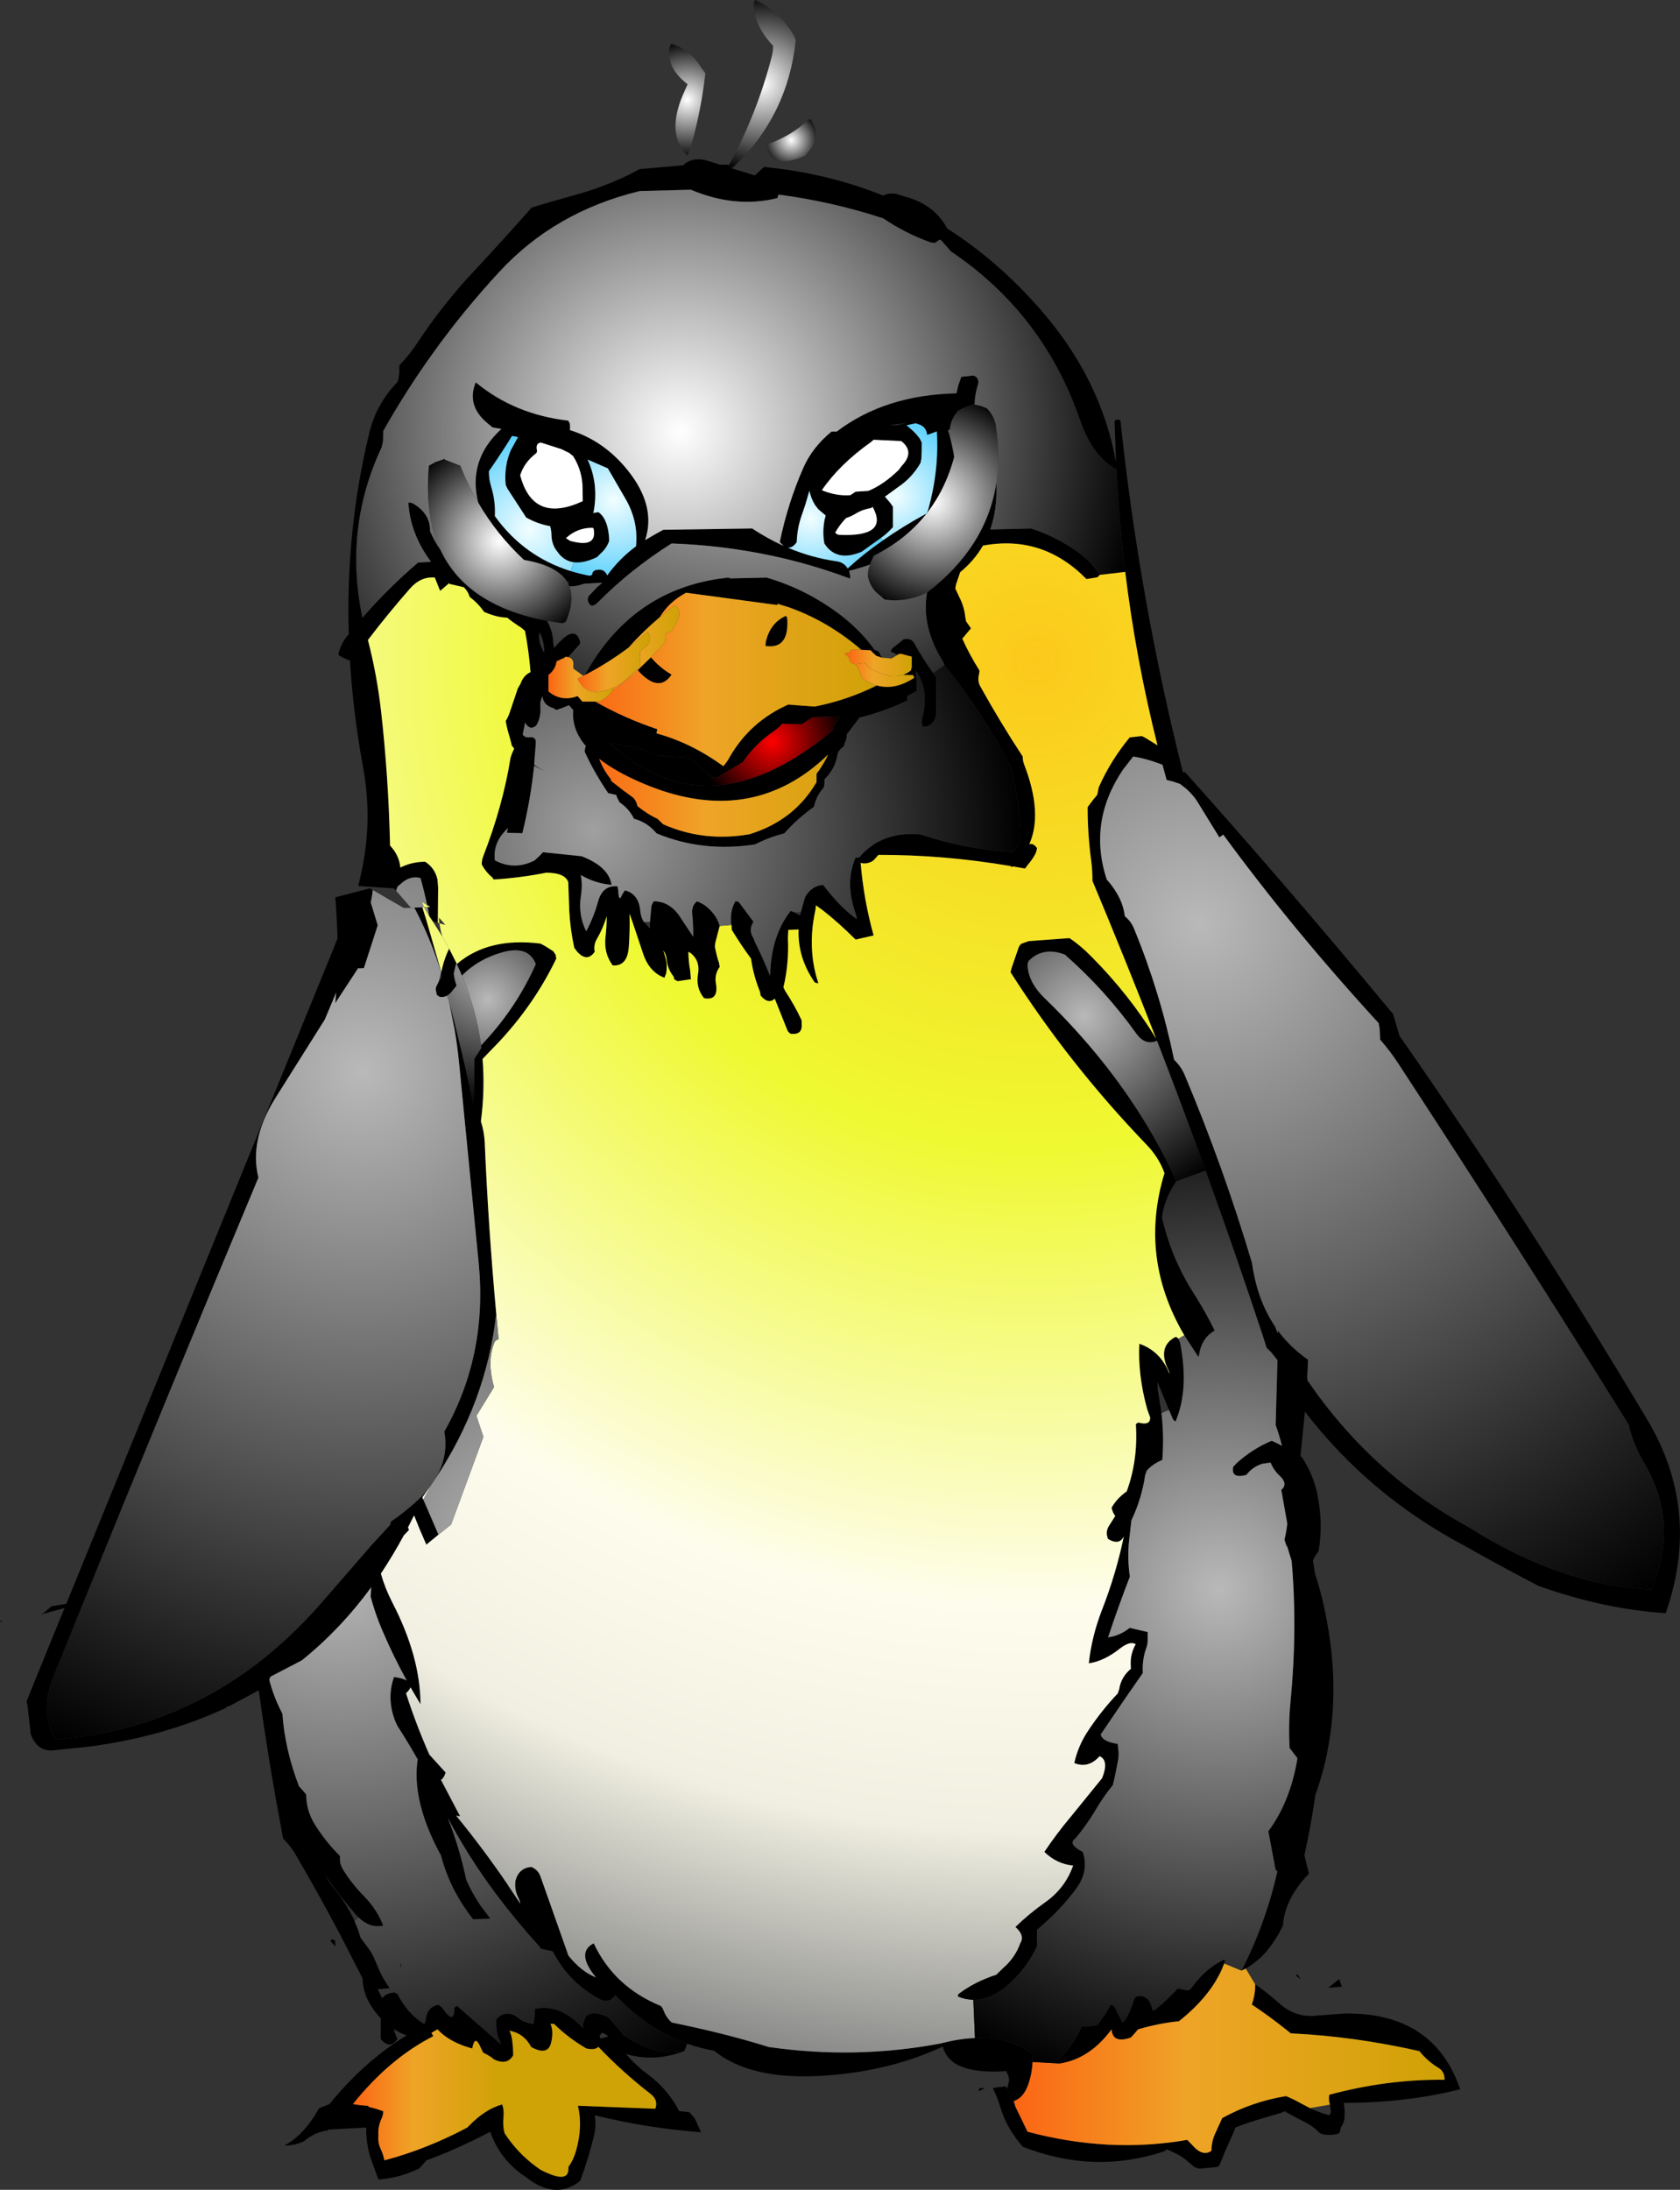 <?xml version="1.0" encoding="UTF-8" standalone="no"?>
<svg xmlns:xlink="http://www.w3.org/1999/xlink" height="657.8px" width="504.8px" xmlns="http://www.w3.org/2000/svg">
  <rect width="100%" height="100%" fill="#333333" stroke="none"/>
  <g transform="matrix(1.0, 0.0, 0.0, 1.0, 419.25, 395.05)">
    <path d="M-199.4 -344.65 L-199.55 -344.55 -192.45 -342.35 -189.7 -344.9 Q-170.6 -343.05 -153.9 -336.3 -152.4 -337.15 -149.9 -336.8 L-147.7 -336.1 Q-138.65 -333.8 -134.7 -326.55 L-134.7 -326.45 Q-119.05 -316.5 -106.0 -301.35 -88.4 -280.95 -83.9 -256.2 L-84.35 -268.3 Q-84.35 -269.3 -82.6 -268.85 -76.9 -215.0 -63.8 -163.0 L-63.2 -163.15 Q-32.5 -128.85 -2.1 -92.15 L-0.65 -90.45 0.3 -87.15 1.3 -83.85 Q40.3 -28.0 75.8 31.55 92.0 58.75 81.25 89.55 62.3 88.25 42.95 81.3 31.6 75.4 20.65 69.2 -7.85 54.1 -27.15 29.0 L-28.5 42.4 -28.1 42.65 Q-24.7 47.75 -23.45 53.65 -21.6 62.4 -23.05 70.95 L-24.0 72.25 -24.75 73.65 -24.1 77.8 Q-22.5 82.6 -21.4 87.65 -14.7 118.15 -24.0 144.1 -25.3 153.15 -27.3 162.25 L-25.95 167.8 Q-33.25 175.3 -33.75 183.4 -35.9 187.75 -38.5 190.9 -41.45 194.3 -44.95 196.3 L-46.2 196.9 Q-38.95 182.65 -35.45 167.15 L-36.0 166.5 -38.15 155.05 Q-31.5 146.05 -29.4 133.1 L-29.9 132.45 -31.75 130.05 Q-32.15 122.95 -31.5 116.4 -29.35 94.15 -31.15 73.8 L-32.55 69.3 -32.6 69.6 -33.3 67.5 Q-32.75 65.2 -32.45 62.65 L-34.25 52.5 Q-32.1 50.7 -34.8 48.2 -36.45 46.7 -37.5 44.3 L-39.95 44.65 Q-42.85 45.55 -44.75 48.0 -49.45 49.25 -48.7 45.55 L-47.55 44.35 Q-42.8 40.1 -37.15 37.75 L-36.1 38.2 Q-35.05 38.75 -34.05 39.25 -34.85 36.05 -35.95 33.0 L-35.4 13.55 -37.3 11.15 -38.65 9.85 -39.75 6.4 Q-48.05 -18.7 -57.0 -43.35 L-57.0 -43.4 Q-64.1 -63.05 -71.6 -82.4 -75.2 -80.9 -77.8 -84.55 -87.3 -97.8 -99.3 -108.3 -105.85 -110.8 -110.2 -106.35 L-110.5 -105.45 Q-110.4 -100.05 -105.35 -95.2 -95.9 -86.05 -88.1 -76.3 -74.45 -59.25 -65.75 -40.2 -68.95 -35.6 -69.95 -30.35 L-70.05 -29.15 Q-67.2 -16.95 -60.55 -6.55 -57.05 -1.05 -54.25 4.65 -58.15 6.8 -58.95 11.9 L-59.15 12.6 -63.4 6.05 Q-77.1 -17.3 -69.35 -42.65 -71.05 -47.4 -74.8 -51.25 -98.1 -75.5 -115.6 -103.0 L-115.35 -104.1 -113.25 -110.2 Q-113.05 -111.0 -112.3 -111.6 L-110.1 -112.35 -97.9 -113.25 Q-94.7 -111.15 -91.25 -107.65 -79.8 -96.1 -71.85 -83.05 -81.15 -106.95 -91.0 -130.45 -91.0 -133.8 -91.4 -136.75 -92.45 -144.6 -92.45 -152.6 L-90.6 -155.05 -89.55 -156.3 -89.1 -158.55 Q-85.6 -166.5 -79.8 -173.55 L-76.2 -173.95 -75.15 -173.45 -71.45 -171.15 Q-77.9 -196.8 -81.15 -223.25 -83.0 -238.55 -83.8 -254.1 -90.9 -257.75 -94.8 -269.05 -105.85 -300.9 -133.5 -319.5 L-134.95 -321.15 -135.9 -322.25 -136.4 -322.8 -136.95 -323.05 -138.35 -322.05 -139.7 -322.25 Q-147.4 -325.05 -153.85 -329.45 -169.3 -334.5 -185.35 -336.6 L-185.65 -335.55 Q-198.25 -332.4 -211.65 -338.05 L-212.0 -338.05 -227.05 -337.65 Q-252.55 -331.45 -269.2 -313.4 -279.95 -301.8 -289.1 -289.05 -296.8 -278.35 -303.4 -266.8 L-304.1 -265.55 -304.1 -263.9 -304.2 -262.25 -304.6 -260.6 Q-315.95 -236.45 -310.35 -209.5 -302.6 -218.4 -293.65 -226.05 L-289.75 -226.3 Q-296.0 -234.7 -296.55 -244.1 -295.65 -244.1 -294.95 -243.7 -289.85 -240.55 -290.05 -235.5 -288.55 -232.2 -286.9 -229.85 -279.05 -213.1 -254.85 -208.55 -253.55 -206.2 -253.15 -203.75 L-252.8 -200.45 -251.05 -202.3 Q-246.3 -207.25 -244.9 -202.25 -244.9 -201.65 -245.2 -201.35 L-248.5 -197.65 -249.35 -197.8 -249.4 -197.6 -252.0 -196.4 Q-252.4 -193.85 -254.45 -192.3 L-254.45 -190.65 -254.45 -187.35 Q-250.65 -184.15 -245.7 -185.95 L-245.0 -185.15 -244.25 -184.3 -240.4 -184.3 Q-231.6 -179.3 -221.75 -176.0 L-222.0 -174.75 Q-211.65 -171.95 -201.9 -164.9 -200.8 -166.15 -200.05 -167.55 -193.9 -178.3 -182.4 -183.4 L-174.5 -182.8 Q-164.7 -184.7 -155.8 -189.15 -150.4 -187.6 -144.55 -191.45 -144.8 -192.3 -145.05 -192.25 L-147.95 -192.3 Q-146.7 -192.75 -145.55 -193.65 L-145.35 -194.5 -145.3 -194.75 -144.95 -194.65 -145.3 -195.0 -145.3 -195.3 -145.3 -196.95 -145.3 -197.8 -148.5 -198.65 -149.15 -198.6 -149.6 -198.3 -151.7 -199.4 -151.1 -200.35 -147.7 -203.05 Q-145.45 -203.5 -144.5 -201.8 -142.0 -197.25 -138.95 -193.0 L-138.9 -192.9 -138.85 -192.85 -138.8 -192.8 -137.95 -191.6 -137.95 -186.65 -137.95 -180.5 -138.2 -179.35 Q-139.3 -176.55 -141.95 -176.8 -142.5 -178.05 -142.2 -179.05 -139.9 -187.8 -144.05 -193.5 -143.75 -190.5 -143.75 -187.5 L-146.65 -185.95 -146.65 -184.6 Q-153.65 -181.25 -161.1 -179.45 L-161.1 -179.3 -164.8 -174.45 Q-164.75 -173.1 -165.5 -171.6 L-165.65 -170.85 Q-167.3 -169.8 -167.6 -168.35 -168.2 -164.6 -170.75 -161.75 L-171.5 -160.95 -171.55 -159.3 -171.75 -158.45 Q-174.0 -155.95 -174.65 -152.7 -179.6 -149.2 -183.6 -144.7 -188.3 -143.5 -192.35 -141.4 -208.05 -138.95 -221.95 -144.7 -224.75 -148.05 -228.75 -149.1 -230.25 -152.15 -233.1 -154.05 L-233.95 -155.75 -234.05 -156.25 -236.5 -156.8 Q-240.75 -163.05 -243.55 -169.2 -243.55 -170.35 -243.2 -170.9 -247.55 -176.0 -247.0 -181.75 L-247.35 -182.1 -247.5 -182.3 -247.6 -182.45 -248.25 -183.2 -248.3 -183.2 Q-250.15 -182.4 -252.1 -181.75 L-252.9 -182.3 Q-255.95 -183.15 -256.25 -185.85 L-256.45 -185.45 Q-257.0 -184.2 -256.9 -183.0 -256.6 -179.75 -258.0 -177.3 -258.45 -176.6 -259.7 -176.4 -261.0 -176.9 -261.45 -178.05 L-262.2 -174.35 -261.35 -173.65 -260.4 -173.55 Q-258.15 -173.95 -258.25 -171.9 L-258.75 -165.35 Q-257.45 -164.35 -255.95 -163.7 L-256.1 -163.7 Q-257.5 -164.3 -258.75 -165.05 -259.85 -154.65 -262.3 -144.75 L-266.95 -144.9 -266.6 -146.35 -267.65 -145.25 Q-271.15 -141.45 -270.55 -136.6 -264.65 -133.5 -258.6 -136.6 L-257.2 -137.9 -256.1 -139.05 -244.5 -137.85 Q-236.3 -134.7 -235.5 -129.25 -240.35 -129.65 -244.75 -132.2 -244.15 -129.5 -244.7 -125.9 -245.6 -120.3 -243.1 -115.3 -240.8 -119.6 -239.55 -124.25 -238.15 -129.25 -233.7 -128.8 L-233.5 -127.6 Q-233.3 -123.7 -232.35 -126.25 L-231.5 -127.6 Q-227.3 -126.55 -226.85 -121.35 -226.7 -119.55 -225.8 -118.1 L-225.75 -118.1 -223.95 -116.1 -223.95 -118.1 -223.95 -118.15 -223.5 -123.0 -222.85 -124.3 Q-217.8 -124.35 -214.6 -119.15 L-210.95 -113.65 -210.95 -114.45 Q-210.95 -117.55 -211.25 -120.6 -211.5 -122.9 -209.85 -124.3 -207.1 -123.4 -204.85 -120.55 -203.55 -118.9 -203.0 -116.9 L-204.3 -111.95 -204.45 -110.75 Q-204.0 -108.15 -203.2 -105.8 L-203.0 -104.6 Q-204.6 -102.4 -204.15 -99.75 -203.2 -94.35 -207.7 -95.2 -210.25 -98.3 -209.5 -102.55 -208.85 -106.4 -211.65 -108.7 L-212.4 -109.15 Q-212.4 -106.45 -211.85 -103.35 L-211.65 -100.9 -215.65 -100.3 -216.7 -100.9 Q-216.7 -101.55 -217.0 -101.9 -218.75 -104.15 -218.95 -107.0 -219.05 -108.3 -219.95 -109.55 L-219.3 -107.45 Q-218.65 -105.1 -219.1 -102.6 L-219.6 -101.35 Q-224.25 -103.05 -226.1 -108.85 L-229.2 -118.1 -230.1 -120.6 -230.05 -118.1 Q-230.05 -114.15 -230.3 -110.7 -230.7 -104.7 -235.15 -105.05 -237.9 -108.7 -237.3 -113.7 -236.95 -116.7 -236.95 -119.8 -238.05 -116.15 -239.95 -112.9 -240.95 -111.2 -240.55 -109.15 -242.85 -105.85 -245.85 -109.2 L-246.7 -110.35 Q-247.9 -115.85 -248.2 -121.45 L-248.5 -130.05 Q-249.45 -132.85 -255.0 -132.9 L-255.1 -132.9 Q-262.9 -131.35 -270.9 -130.85 L-271.4 -131.55 Q-273.35 -133.15 -274.5 -135.4 -274.5 -136.6 -274.1 -137.7 -268.15 -153.0 -265.85 -167.4 L-265.45 -168.6 -264.75 -170.2 -265.45 -171.05 -266.05 -173.45 Q-266.85 -175.85 -267.3 -178.45 -266.55 -179.7 -266.1 -181.0 L-263.65 -188.3 -262.85 -189.65 Q-261.95 -192.2 -259.85 -193.15 L-259.85 -193.25 Q-260.35 -199.5 -261.5 -205.55 L-262.7 -206.55 Q-265.15 -208.1 -266.85 -209.5 -270.1 -209.6 -273.8 -211.25 -275.6 -213.85 -278.1 -215.7 L-278.2 -215.95 Q-278.65 -217.45 -279.9 -218.65 L-284.2 -219.65 -284.25 -219.9 -287.0 -217.55 -288.6 -221.55 Q-292.8 -221.95 -296.05 -218.25 -302.6 -210.8 -308.7 -202.8 -306.0 -192.4 -304.75 -181.45 -302.5 -161.55 -302.05 -141.05 -299.3 -138.15 -298.95 -134.45 -295.6 -136.15 -291.5 -136.2 -288.55 -134.3 -287.8 -130.85 L-287.6 -128.4 -287.7 -117.85 -289.2 -118.25 -290.25 -119.8 -290.75 -122.6 -289.95 -122.6 -290.9 -123.15 Q-291.75 -127.25 -292.9 -131.3 -296.05 -132.1 -298.7 -129.65 L-299.8 -128.75 -300.25 -127.5 -300.9 -128.2 -311.6 -128.9 -310.75 -132.6 Q-307.2 -148.55 -310.15 -164.55 -313.15 -180.85 -314.1 -196.65 -315.95 -197.25 -317.5 -198.25 L-317.5 -198.95 Q-316.65 -201.9 -314.85 -204.1 L-314.45 -204.55 Q-315.4 -235.85 -308.2 -265.35 -306.2 -273.5 -300.15 -279.95 L-299.75 -280.4 Q-299.5 -281.2 -299.4 -282.05 -299.25 -282.85 -299.25 -283.7 L-299.25 -285.35 Q-296.25 -288.4 -293.9 -291.95 -286.4 -303.4 -276.75 -313.7 -268.0 -323.05 -259.5 -332.7 L-254.15 -334.3 -246.4 -336.5 Q-237.95 -338.8 -230.0 -342.7 L-227.05 -344.25 -214.0 -345.4 Q-211.05 -348.2 -206.25 -346.65 L-203.0 -345.6 -200.15 -345.55 -200.5 -345.0 -199.4 -344.65 M-42.1 201.0 Q-38.8 203.3 -35.65 206.05 L-34.95 206.65 -34.15 207.35 Q-29.3 211.2 -23.4 210.4 L-15.45 209.8 Q11.55 209.3 19.5 232.55 3.45 236.6 -15.5 236.65 L-15.3 237.9 Q-15.15 239.75 -15.3 241.6 L-15.65 242.75 -16.4 244.15 -16.6 245.3 Q-16.95 245.9 -17.45 246.0 -19.7 246.5 -21.9 246.05 -22.55 245.9 -23.1 245.3 -24.35 244.05 -25.85 243.15 -27.45 242.2 -29.15 241.4 L-32.75 239.45 -33.2 239.15 Q-33.95 239.55 -34.7 239.75 L-41.8 241.85 Q-44.95 242.8 -48.05 244.05 -48.2 244.65 -48.5 245.25 L-51.25 251.45 -51.7 252.65 -52.75 255.15 Q-53.1 255.75 -53.6 255.9 L-58.85 256.4 -60.3 255.95 -63.2 253.5 -64.75 252.45 Q-66.65 251.45 -68.6 250.6 L-69.45 251.2 Q-90.65 258.2 -111.95 249.8 L-112.65 248.95 Q-117.0 243.75 -118.75 237.65 -119.55 235.05 -120.65 232.8 L-120.9 232.15 -117.0 231.65 -117.0 231.75 -116.65 232.45 -116.05 230.0 Q-116.05 228.7 -116.65 227.7 -116.85 227.05 -116.95 227.1 -133.85 228.25 -135.95 219.7 -153.05 227.7 -174.35 228.6 -194.3 229.4 -204.7 220.95 -208.85 220.25 -212.75 218.85 -224.55 214.7 -234.35 204.3 -236.1 206.9 -239.05 205.5 -248.45 200.4 -253.15 191.15 L-256.75 190.35 Q-257.1 189.7 -257.6 189.2 -264.45 181.6 -270.25 173.85 L-270.35 173.7 Q-278.65 162.55 -284.7 151.0 -281.1 160.25 -279.15 169.6 -277.5 173.35 -275.2 176.85 L-275.05 177.1 -271.9 181.3 -277.1 181.5 Q-284.15 172.5 -286.75 162.3 L-287.75 160.45 Q-295.55 145.25 -293.75 133.45 -296.65 128.35 -299.8 123.45 L-300.4 122.2 Q-303.2 115.25 -300.85 108.7 -298.35 109.05 -297.05 109.75 -301.05 102.5 -304.4 94.65 -306.55 89.65 -307.9 84.5 L-307.7 81.75 Q-316.95 94.35 -328.55 103.7 L-337.95 108.6 -338.35 109.45 -338.1 110.45 Q-336.75 115.3 -334.4 119.7 -333.65 130.5 -329.4 141.55 L-328.3 142.75 -327.25 144.0 Q-327.2 148.9 -324.65 153.0 -321.35 158.25 -317.1 162.45 L-317.1 163.7 -316.95 164.85 -316.4 166.15 Q-313.75 170.6 -309.95 174.45 -305.95 178.5 -304.1 183.4 -308.1 184.25 -311.45 181.0 L-311.5 180.95 -312.4 180.0 Q-317.5 174.1 -321.6 168.15 -320.3 170.4 -318.6 172.5 -314.95 177.0 -312.7 182.1 L-312.65 182.2 Q-311.6 184.5 -310.9 187.0 L-308.45 190.3 Q-307.25 191.95 -306.55 193.8 L-304.75 197.9 -304.1 199.1 -304.0 199.3 -302.15 202.2 -305.7 202.55 -304.4 205.15 Q-303.35 203.7 -300.85 203.45 -299.9 203.65 -299.65 204.2 -296.55 210.1 -291.8 212.9 L-291.4 212.05 Q-291.0 207.65 -287.45 207.15 -286.55 207.75 -285.95 208.6 -282.7 213.3 -282.75 208.0 L-281.95 207.45 -268.7 219.05 -269.65 216.55 Q-270.35 214.2 -270.15 211.65 -267.9 208.75 -264.35 210.45 -262.05 212.6 -258.95 212.9 L-258.65 210.85 -258.55 208.4 Q-251.05 206.7 -244.1 214.15 -244.05 207.45 -236.55 210.85 L-235.45 212.1 -232.2 215.75 -232.15 216.1 Q-222.25 222.85 -213.6 221.05 -222.55 224.5 -231.15 221.95 -228.25 225.35 -224.75 227.95 -218.55 232.5 -215.2 239.1 L-212.1 239.45 -210.55 241.2 -208.6 245.45 Q-224.8 244.25 -240.55 240.35 -240.05 243.65 -240.8 246.65 -242.5 253.55 -244.9 260.05 -251.7 265.5 -259.7 260.05 L-261.2 258.95 Q-268.95 253.9 -271.95 245.3 -281.35 250.3 -291.1 253.9 L-292.2 255.15 -293.3 256.35 Q-299.35 259.25 -305.55 259.65 L-307.25 254.95 Q-309.3 249.8 -309.2 244.05 L-320.5 244.65 -320.75 244.9 Q-324.8 245.45 -327.95 248.2 -331.25 249.6 -333.75 249.4 -329.0 246.95 -325.05 241.0 L-324.9 240.9 -324.85 240.75 -323.4 238.3 -323.15 238.15 -320.25 237.0 Q-309.95 224.25 -297.05 216.35 -299.0 215.75 -300.9 214.45 -300.55 216.0 -299.8 217.45 -302.1 220.75 -304.85 217.45 L-304.85 216.2 -304.85 211.25 -305.9 210.05 Q-310.2 204.9 -310.3 199.25 L-316.6 186.95 -316.9 186.35 Q-323.4 174.1 -330.3 162.25 -331.85 159.5 -334.15 157.3 -338.4 135.2 -341.5 112.7 L-350.25 117.4 -351.3 117.65 -351.2 117.9 Q-369.8 126.65 -392.7 129.65 L-403.4 130.75 Q-408.0 131.1 -410.0 125.95 L-410.95 117.55 -411.25 115.95 -403.55 97.0 -399.85 88.0 -406.95 89.9 -405.9 89.3 -403.75 87.45 -399.35 86.75 -319.35 -109.35 -317.85 -113.15 Q-318.0 -119.35 -318.5 -125.5 L-308.1 -128.2 -307.25 -127.7 Q-307.4 -125.95 -307.85 -123.95 L-305.75 -117.1 -309.9 -104.25 -311.45 -104.15 -311.55 -104.35 -318.5 -93.75 -318.25 -96.9 -321.65 -88.8 -336.6 -65.05 Q-344.4 -52.45 -341.6 -41.3 -368.25 22.4 -394.0 85.9 L-394.05 86.05 -401.25 103.85 -403.15 108.5 Q-407.55 119.4 -402.35 127.5 L-400.75 127.35 -393.75 126.5 Q-365.4 122.3 -342.5 105.05 L-339.8 102.95 Q-329.95 95.0 -321.1 84.6 L-307.9 69.4 -306.35 67.7 -301.95 62.9 -301.95 62.75 -301.8 62.0 -301.2 61.6 Q-298.3 59.6 -294.95 56.7 -291.8 53.95 -289.7 51.05 L-292.35 54.75 -292.1 55.4 -292.05 55.4 -287.5 65.95 -291.15 68.95 -293.2 64.2 -294.75 60.35 -294.85 60.2 -296.65 63.75 -296.35 64.55 -297.9 66.15 Q-301.15 72.15 -304.8 77.65 -303.6 81.95 -301.4 86.25 -292.95 102.55 -292.9 116.9 L-295.9 111.8 Q-296.2 112.6 -297.25 113.6 -294.3 122.8 -290.25 132.0 L-285.35 137.4 Q-285.9 139.15 -286.75 139.6 L-281.0 150.55 -282.2 150.35 Q-273.95 160.4 -266.55 171.3 L-266.55 171.35 -262.9 176.8 Q-263.1 175.8 -263.55 174.9 -264.75 172.55 -264.35 169.85 -263.35 166.1 -259.65 165.75 -257.55 166.55 -256.8 168.75 L-248.45 192.4 Q-244.5 197.3 -240.15 198.95 L-241.15 197.7 Q-245.85 191.25 -240.85 188.7 -234.75 201.75 -220.65 207.55 -220.1 208.2 -219.85 208.9 -219.05 211.05 -217.4 212.5 -200.95 215.85 -188.3 219.85 -161.9 223.65 -136.15 218.7 L-136.15 218.65 Q-130.9 217.35 -126.3 217.15 -115.8 216.65 -109.05 221.95 L-109.0 224.35 Q-109.15 227.85 -110.25 231.0 -111.65 235.1 -114.55 236.05 L-114.9 236.15 -114.15 237.75 -110.5 245.3 Q-85.95 251.85 -62.5 247.75 L-60.25 250.1 Q-57.65 252.65 -55.25 251.05 -55.2 248.15 -54.1 245.8 L-52.0 241.2 Q-43.15 236.3 -32.85 234.6 -30.7 235.45 -28.7 236.6 L-25.65 238.2 -25.45 238.3 Q-22.6 239.65 -19.85 240.35 -19.3 239.75 -19.35 239.2 L-19.6 237.4 -19.65 237.15 -19.8 236.6 Q-20.05 235.45 -19.85 234.2 -2.45 229.5 14.8 229.7 14.85 227.25 12.95 226.1 9.7 224.15 7.25 221.1 -12.35 216.65 -31.4 215.75 L-32.9 214.55 Q-37.85 210.6 -43.1 207.1 L-43.05 206.95 Q-42.05 204.0 -42.1 201.0 M-288.75 49.65 Q-284.35 42.7 -285.75 35.0 -272.75 12.05 -275.4 -15.5 L-280.65 -69.05 -281.2 -74.7 -281.35 -76.15 Q-281.85 -81.1 -282.65 -85.8 L-284.35 -94.35 -282.6 -87.6 -279.8 -76.0 -278.8 -71.6 -276.9 -62.95 -276.9 -63.9 -276.75 -74.15 -276.7 -77.05 -274.6 -80.3 -274.7 -81.0 -273.6 -82.2 Q-263.9 -92.7 -258.25 -105.45 -260.45 -111.1 -268.05 -109.05 -275.45 -107.05 -280.45 -102.0 L-282.0 -105.45 Q-272.5 -113.6 -256.8 -111.6 L-255.35 -110.8 -253.0 -109.3 -252.3 -108.25 -252.1 -107.1 Q-259.4 -91.9 -271.9 -79.4 L-274.25 -76.95 Q-273.5 -67.75 -274.75 -58.2 -273.75 -55.05 -273.6 -51.9 -272.55 -26.75 -270.15 -0.5 -273.05 26.1 -288.75 49.65 M-284.95 -95.95 Q-286.0 -95.4 -287.15 -95.6 L-288.0 -96.2 -288.25 -97.4 Q-288.4 -98.05 -288.2 -98.6 L-287.4 -100.25 -286.65 -101.4 -286.75 -102.5 -286.7 -102.95 Q-289.4 -111.65 -293.3 -119.55 L-294.75 -122.4 -292.35 -122.5 -291.2 -118.85 -286.65 -103.05 Q-286.05 -106.0 -285.0 -108.55 L-284.3 -110.1 -282.1 -105.75 -282.3 -105.2 -282.9 -102.65 -282.75 -101.4 -282.45 -100.2 -282.35 -99.9 -282.05 -99.0 -283.15 -97.65 -283.4 -97.3 Q-284.05 -96.45 -284.95 -95.95 M-275.55 -244.05 Q-278.8 -256.85 -268.6 -266.2 L-271.25 -266.65 -272.7 -267.85 Q-279.2 -273.2 -276.3 -280.2 -264.65 -270.55 -248.5 -268.7 L-248.05 -267.85 Q-247.9 -266.85 -248.0 -265.85 -237.8 -262.7 -230.65 -253.8 -222.0 -243.05 -225.4 -232.8 L-222.15 -234.7 -219.95 -235.9 -193.25 -236.3 Q-188.6 -233.25 -183.8 -231.05 L-184.95 -232.2 Q-182.55 -243.85 -177.9 -254.45 -175.2 -260.65 -169.4 -265.4 L-167.85 -265.4 Q-153.3 -276.45 -131.85 -276.9 L-131.3 -279.3 -130.4 -281.85 -126.75 -282.25 Q-124.7 -281.55 -125.5 -279.1 -126.35 -276.45 -126.4 -273.5 L-126.75 -273.6 Q-128.15 -273.2 -129.55 -272.6 L-131.45 -271.55 Q-133.65 -268.95 -133.85 -265.95 L-134.35 -265.85 -133.8 -263.8 -133.3 -261.8 -132.55 -257.75 Q-138.0 -237.45 -156.7 -228.1 L-157.8 -225.6 -157.85 -225.45 Q-161.0 -224.35 -164.15 -223.55 L-164.0 -223.15 Q-163.55 -221.1 -164.0 -221.3 -175.35 -225.55 -187.25 -228.1 L-187.3 -228.1 -187.4 -228.15 -187.75 -228.2 Q-202.2 -231.25 -217.45 -231.8 -229.75 -224.05 -239.55 -214.15 -241.95 -211.75 -242.7 -214.95 L-242.4 -215.95 -239.85 -218.65 -238.4 -219.9 -238.3 -220.0 -243.8 -219.7 Q-245.85 -218.85 -248.15 -218.9 L-248.65 -219.9 -248.15 -220.05 -248.75 -220.15 Q-251.75 -225.15 -261.8 -226.85 -270.0 -234.5 -275.55 -244.05 M-119.9 -249.85 L-119.85 -249.4 Q-119.6 -242.0 -121.7 -236.0 L-109.45 -236.3 Q-102.0 -233.95 -95.25 -229.15 -91.05 -226.1 -88.85 -222.35 -89.2 -221.75 -89.7 -221.6 L-92.8 -221.1 Q-105.95 -234.5 -123.9 -231.15 -126.5 -226.65 -130.75 -223.15 L-132.0 -219.45 -132.2 -218.25 -131.05 -215.8 Q-129.5 -212.8 -129.2 -209.65 L-128.95 -208.4 -127.5 -206.3 -130.1 -203.2 Q-127.9 -198.3 -124.95 -193.65 -124.95 -193.0 -125.1 -192.45 -125.6 -190.35 -124.6 -188.7 -118.65 -178.0 -111.95 -167.8 -111.95 -166.55 -111.55 -165.5 -105.85 -150.8 -109.95 -141.5 L-109.45 -141.55 Q-108.55 -141.55 -107.65 -140.3 -107.8 -139.05 -108.4 -138.1 -109.25 -136.6 -110.4 -135.3 L-111.25 -134.15 -115.0 -134.8 -115.25 -134.55 -115.6 -134.9 Q-135.65 -138.3 -155.3 -138.25 L-156.4 -137.0 Q-156.95 -136.4 -157.6 -136.1 -158.75 -135.6 -159.95 -135.7 L-160.65 -135.85 Q-159.7 -124.65 -156.75 -114.05 L-162.15 -112.8 Q-167.45 -118.05 -171.95 -121.55 L-174.1 -123.1 -174.2 -121.85 -174.3 -121.4 Q-176.75 -109.95 -173.35 -99.7 -174.25 -99.7 -174.55 -100.1 -179.6 -107.45 -179.3 -115.85 L-182.4 -115.7 -182.5 -113.25 Q-182.15 -105.6 -183.85 -98.45 L-183.3 -97.35 Q-180.5 -93.1 -178.4 -88.6 L-178.35 -87.4 Q-178.1 -84.1 -181.65 -84.5 -182.4 -84.95 -182.65 -85.55 L-186.45 -95.05 Q-188.45 -93.25 -190.7 -96.0 L-190.9 -97.15 Q-192.85 -101.95 -193.6 -107.1 -196.65 -111.25 -199.35 -115.7 L-199.45 -116.9 -199.5 -117.2 Q-200.05 -121.2 -198.3 -124.3 -197.4 -124.3 -197.1 -123.9 L-192.85 -118.15 Q-194.45 -115.65 -192.85 -113.25 L-192.4 -112.05 Q-189.9 -107.05 -187.85 -101.9 -187.6 -113.95 -181.65 -121.45 L-180.6 -121.0 -178.85 -120.05 -178.6 -121.1 -177.35 -125.55 Q-175.4 -129.0 -171.9 -129.25 -167.95 -123.95 -163.65 -120.35 L-161.8 -118.95 -162.0 -120.15 Q-165.55 -129.85 -162.15 -137.45 L-161.1 -137.45 Q-154.45 -145.45 -142.65 -144.4 -128.9 -139.85 -114.95 -139.1 L-112.7 -141.55 -112.7 -144.0 Q-112.8 -154.9 -115.6 -164.9 -124.0 -181.1 -135.45 -195.25 L-135.95 -196.4 Q-142.45 -206.75 -140.7 -217.05 -122.9 -230.65 -119.9 -249.85 M-154.0 -232.7 Q-147.95 -236.95 -140.85 -240.8 -140.5 -241.4 -140.3 -242.1 -137.05 -253.85 -137.75 -265.45 L-140.65 -264.4 -140.75 -264.95 Q-141.15 -266.7 -142.7 -267.4 L-144.1 -267.9 -146.85 -267.3 -145.8 -266.4 Q-144.1 -265.0 -142.85 -263.25 L-142.3 -262.15 -142.3 -259.7 -142.4 -257.25 -142.65 -256.0 Q-145.2 -251.55 -149.3 -248.8 L-153.35 -245.85 -151.8 -244.05 -150.95 -242.85 -150.95 -240.4 -150.95 -237.95 -150.95 -236.7 Q-152.6 -234.85 -154.55 -233.45 L-160.35 -229.3 Q-167.95 -226.1 -171.55 -231.8 -172.2 -235.4 -171.45 -239.05 L-171.15 -240.2 -173.35 -242.05 -174.35 -243.35 Q-175.6 -245.4 -176.05 -247.65 L-177.3 -243.35 -178.2 -240.7 Q-179.7 -236.7 -179.85 -232.2 -181.15 -230.35 -182.55 -230.55 -175.4 -227.5 -167.9 -226.45 -165.65 -226.15 -164.55 -224.3 -159.75 -228.7 -154.0 -232.7 M-151.6 -267.3 L-149.65 -267.35 -146.75 -267.95 -151.35 -267.45 -151.6 -267.3 M-156.75 -262.95 L-157.55 -262.25 Q-166.95 -255.6 -172.3 -247.8 -168.0 -246.0 -163.75 -246.3 L-162.15 -247.35 -158.3 -247.6 Q-153.7 -249.5 -149.15 -253.95 L-148.35 -255.05 Q-144.25 -259.3 -148.45 -262.55 L-156.75 -262.95 M-157.05 -242.8 L-157.45 -242.45 Q-160.0 -242.05 -162.05 -240.8 -163.6 -239.85 -165.0 -239.45 -166.95 -237.45 -168.3 -235.05 -167.75 -234.45 -167.2 -234.4 -152.0 -233.65 -157.05 -242.8 M-154.3 -197.5 L-155.95 -198.05 -156.9 -198.9 -157.65 -199.7 -160.45 -199.85 Q-170.35 -208.4 -182.15 -212.6 L-185.65 -213.7 -185.65 -213.3 -213.1 -217.0 Q-218.25 -214.25 -221.0 -209.65 -226.1 -205.35 -230.4 -200.5 -236.6 -195.85 -243.55 -192.25 -229.7 -217.4 -202.9 -221.25 L-202.65 -221.25 -200.45 -221.55 -199.75 -221.3 -188.9 -221.55 Q-176.9 -218.05 -166.75 -210.35 -160.6 -205.65 -156.4 -199.75 L-156.4 -199.8 Q-155.3 -199.6 -155.05 -199.0 L-154.3 -197.5 M-246.85 -226.15 Q-249.85 -226.55 -251.75 -229.3 -253.45 -231.35 -253.55 -234.25 -253.55 -235.65 -253.95 -237.0 -257.7 -237.65 -261.15 -239.6 L-266.8 -248.3 -267.3 -249.4 Q-267.85 -255.0 -265.75 -259.85 L-263.6 -263.75 -265.4 -264.1 Q-268.35 -259.25 -272.35 -253.5 -272.35 -251.05 -271.65 -248.8 -270.35 -244.65 -270.55 -240.0 -261.85 -227.9 -247.75 -223.5 -245.0 -222.65 -242.05 -222.1 L-241.3 -222.4 Q-241.35 -223.55 -240.05 -223.85 -237.7 -224.35 -236.8 -222.2 -233.2 -227.2 -228.15 -230.95 -227.35 -238.6 -231.5 -245.55 L-236.6 -254.35 -242.7 -257.0 Q-239.3 -249.7 -240.9 -241.2 L-241.1 -240.95 -239.45 -241.2 Q-237.4 -239.85 -236.6 -236.2 -236.25 -234.45 -236.2 -232.6 -236.9 -230.45 -238.7 -228.85 L-239.85 -227.7 Q-243.9 -225.75 -246.85 -226.15 M-257.9 -259.7 Q-257.9 -259.05 -258.2 -258.85 -261.65 -256.25 -262.95 -252.3 -259.1 -237.6 -244.15 -244.5 L-244.2 -248.2 Q-244.2 -253.55 -247.05 -258.05 L-248.25 -259.0 -250.6 -260.15 -256.7 -262.1 Q-258.4 -261.95 -257.9 -259.7 M-126.8 205.7 Q-129.15 205.65 -131.45 204.7 -131.45 204.1 -131.15 203.85 -126.2 200.15 -119.9 198.15 L-117.95 196.25 Q-114.2 193.0 -112.7 188.7 -111.2 186.4 -114.15 183.8 -110.05 179.8 -105.15 176.35 -99.2 172.15 -96.8 165.35 -101.7 164.9 -105.45 161.25 -101.7 155.65 -97.4 150.55 L-88.1 139.1 Q-85.95 133.75 -88.85 132.5 -92.25 136.3 -96.45 134.55 -95.35 129.45 -92.3 124.85 -88.25 118.75 -83.4 113.65 L-82.95 112.35 Q-82.4 108.7 -79.45 106.25 L-79.5 105.05 Q-79.65 101.75 -78.0 98.85 -79.7 97.8 -82.65 100.1 -87.5 103.95 -92.1 104.6 -91.2 96.45 -88.15 88.6 -83.9 77.75 -81.55 66.4 -82.85 69.3 -86.3 67.25 -87.25 65.05 -85.9 63.1 L-84.15 60.35 Q-84.95 59.3 -85.25 57.85 -83.75 55.2 -81.05 53.2 L-80.7 52.95 Q-77.25 43.5 -77.95 32.8 -77.45 32.2 -77.05 32.3 -73.65 33.2 -73.65 30.85 L-73.65 30.75 -74.55 28.25 Q-77.4 17.9 -76.9 8.6 -70.45 10.85 -67.85 17.65 L-68.0 16.9 Q-71.75 9.55 -66.05 6.55 -65.5 6.65 -65.15 7.1 L-64.65 8.3 Q-61.9 22.35 -66.05 32.0 L-66.75 31.4 -68.0 28.5 -71.45 20.1 Q-71.5 21.95 -71.15 23.75 L-70.25 29.45 Q-69.45 36.3 -70.0 43.5 -72.9 44.7 -74.7 46.75 L-75.15 48.05 Q-76.2 55.2 -79.3 61.65 L-80.05 68.3 Q-80.5 73.5 -79.75 78.55 -83.25 87.6 -86.3 96.8 -82.75 96.3 -79.8 93.95 L-74.4 95.2 -74.4 97.65 Q-74.4 98.85 -74.8 99.95 -76.1 103.45 -75.85 107.5 L-81.3 115.35 -88.5 125.95 Q-88.1 128.1 -83.4 128.8 L-83.15 131.3 Q-83.05 132.5 -83.3 133.7 -83.95 137.4 -84.85 141.15 -87.7 144.65 -89.95 148.5 -92.65 153.05 -96.05 157.15 -98.6 158.85 -93.9 161.25 -91.95 167.05 -95.95 172.4 -100.95 179.1 -107.6 184.6 L-107.65 185.85 -107.6 189.55 Q-109.8 194.05 -112.7 197.5 -119.8 205.75 -126.8 205.7 M-249.2 -233.4 L-248.0 -232.6 Q-239.65 -230.25 -240.9 -236.3 -241.1 -236.5 -241.25 -236.5 -245.75 -236.55 -249.2 -233.4 M-257.15 -205.1 L-257.15 -205.3 Q-257.7 -202.05 -255.7 -198.95 L-255.75 -200.2 Q-255.9 -202.8 -257.15 -205.1 M-227.65 -193.75 L-223.65 -197.6 Q-221.05 -194.5 -217.45 -192.4 -221.35 -186.65 -227.65 -193.75 M-182.7 -209.15 Q-182.1 -199.95 -189.25 -201.0 L-189.15 -202.2 Q-187.85 -207.95 -183.1 -210.05 -182.7 -209.6 -182.7 -209.15 M-166.85 -179.85 L-175.15 -179.6 -178.35 -177.45 -184.2 -177.65 Q-185.3 -176.4 -186.6 -175.5 -192.3 -171.65 -196.1 -166.05 L-204.05 -161.35 -205.5 -161.65 -206.4 -162.65 -212.0 -167.4 -221.3 -168.05 Q-228.25 -171.3 -235.85 -171.65 -220.9 -157.85 -203.8 -159.1 -187.4 -160.4 -169.05 -175.6 L-168.8 -176.7 -166.85 -179.85 M-173.9 -162.6 Q-171.8 -165.4 -170.4 -168.4 -173.4 -165.5 -176.55 -163.2 -199.1 -146.85 -229.35 -161.2 -235.25 -164.0 -239.2 -167.1 -238.0 -163.85 -235.75 -161.05 L-235.55 -160.4 -232.0 -157.65 -229.0 -155.45 Q-227.9 -154.3 -227.75 -152.95 -224.8 -150.5 -221.7 -149.1 L-220.25 -147.7 -220.0 -147.45 Q-207.8 -142.05 -194.05 -144.45 -180.65 -148.55 -173.9 -160.1 L-173.9 -161.75 -173.9 -162.6 M-51.7 -144.35 L-63.25 -160.75 -62.5 -157.85 -64.65 -159.55 -66.85 -160.3 -68.7 -160.75 -69.95 -165.3 Q-74.45 -167.1 -78.75 -167.8 L-81.75 -163.95 Q-92.4 -148.25 -86.7 -130.85 -85.05 -129.05 -83.8 -126.95 -81.75 -123.65 -81.25 -119.8 -79.4 -118.3 -78.55 -116.2 -70.7 -97.2 -66.45 -76.7 -64.3 -74.65 -63.2 -71.95 -51.5 -44.1 -43.05 -15.65 -41.5 -4.55 -36.1 3.45 L-35.3 5.55 -35.3 4.6 Q-31.6 9.65 -26.2 13.4 L-26.45 18.7 -26.35 19.65 Q-7.05 47.85 22.1 63.7 49.8 81.25 76.9 82.4 85.45 62.5 74.8 44.5 71.5 38.9 70.1 32.85 35.95 -22.0 0.75 -75.8 -1.65 -79.45 -4.55 -82.75 L-4.7 -86.05 -5.0 -87.7 Q-30.95 -116.0 -51.7 -144.35 M-51.4 194.75 L-52.15 196.6 Q-55.9 204.9 -65.0 212.1 -71.2 212.75 -77.3 214.55 L-78.35 215.8 -79.45 217.0 Q-84.95 218.95 -85.25 214.55 -91.8 223.4 -100.75 224.8 -100.75 223.6 -100.15 222.85 -96.45 218.6 -94.25 213.75 L-92.45 213.65 -89.55 213.3 -88.75 212.15 Q-86.85 209.8 -85.6 207.15 -84.5 207.4 -84.25 207.95 L-82.0 212.5 Q-81.25 211.9 -80.8 211.1 -79.3 208.4 -78.35 205.1 -77.65 204.5 -76.9 204.5 -73.7 204.55 -72.95 208.8 L-72.45 208.9 Q-68.7 205.85 -65.35 202.25 L-62.45 202.85 -61.75 202.65 -60.7 201.4 Q-56.95 196.3 -51.65 193.65 L-51.1 193.85 -51.35 194.65 -51.4 194.75 M-318.55 187.95 L-318.5 189.6 -319.85 188.15 -319.65 187.5 Q-318.55 187.7 -318.55 187.95 M-298.9 194.55 L-298.6 196.1 -299.05 195.25 -298.9 194.55 M-238.5 215.6 L-239.05 216.6 -238.95 217.3 -236.45 216.7 Q-237.4 215.75 -238.5 215.6 M-222.35 238.4 Q-221.4 235.8 -223.7 234.0 -232.45 227.2 -239.45 219.8 -240.45 220.85 -243.05 220.3 -248.4 217.2 -252.8 212.9 L-253.85 212.9 Q-252.95 214.9 -253.5 217.8 -254.2 222.85 -259.65 219.85 -261.75 215.8 -266.15 214.95 -265.6 216.2 -265.4 217.45 -265.05 219.85 -265.05 222.35 -266.25 224.4 -268.3 224.3 -269.45 224.25 -270.85 223.55 L-271.65 222.9 Q-272.85 222.15 -274.1 221.5 L-275.25 219.1 Q-276.65 216.45 -277.35 220.3 -284.2 218.45 -287.8 214.55 L-289.6 215.6 -289.05 216.6 Q-302.3 223.35 -313.2 237.0 L-311.2 237.3 -308.45 237.55 -308.6 237.8 Q-306.25 238.35 -304.1 239.15 -304.1 240.35 -304.6 241.35 -305.75 243.8 -305.55 246.5 -305.75 248.55 -304.9 250.4 -304.1 252.05 -303.75 253.9 -291.1 250.55 -278.85 244.05 L-278.45 243.65 Q-273.5 238.5 -268.35 237.1 -267.75 238.85 -267.95 240.8 -268.25 243.3 -267.65 245.7 L-266.85 246.9 Q-262.8 252.7 -256.8 256.75 -247.95 261.3 -248.5 255.95 -246.9 253.7 -246.15 251.0 -244.1 243.7 -245.6 237.5 L-222.35 238.4 M-20.15 202.05 L-16.85 199.45 -16.05 201.75 -20.15 202.05 M-29.7 198.55 L-29.55 197.8 -28.4 199.55 -29.7 198.55 M-123.25 232.25 L-125.25 233.15 -124.95 232.2 -123.25 232.25 M-418.15 91.95 L-419.25 92.1 -419.25 91.85 -418.15 91.95" fill="#000000" fill-rule="evenodd" stroke="none"/>
    <path d="M-156.75 -262.95 L-148.45 -262.55 Q-144.25 -259.3 -148.35 -255.05 L-149.15 -253.95 Q-153.7 -249.5 -158.3 -247.6 L-162.15 -247.35 -163.75 -246.3 Q-168.0 -246.0 -172.3 -247.8 -166.95 -255.6 -157.55 -262.25 L-156.75 -262.95 M-157.05 -242.8 Q-152.0 -233.65 -167.2 -234.4 -167.75 -234.45 -168.3 -235.05 -166.95 -237.45 -165.0 -239.45 -163.6 -239.85 -162.05 -240.8 -160.0 -242.05 -157.45 -242.45 L-157.05 -242.8 M-257.9 -259.7 Q-258.4 -261.95 -256.7 -262.1 L-250.6 -260.15 -248.25 -259.0 -247.05 -258.05 Q-244.2 -253.55 -244.2 -248.2 L-244.15 -244.5 Q-259.1 -237.6 -262.95 -252.3 -261.65 -256.25 -258.2 -258.85 -257.9 -259.05 -257.9 -259.7 M-249.2 -233.4 Q-245.75 -236.55 -241.25 -236.5 -241.1 -236.5 -240.9 -236.3 -239.65 -230.25 -248.0 -232.6 L-249.2 -233.4" fill="#ffffff" fill-rule="evenodd" stroke="none"/>
    <path d="M-51.7 -144.35 Q-30.95 -116.0 -5.0 -87.7 L-4.7 -86.05 -4.55 -82.75 Q-1.65 -79.45 0.75 -75.8 35.95 -22.0 70.1 32.85 71.5 38.9 74.8 44.5 85.45 62.5 76.9 82.4 49.8 81.25 22.1 63.7 -7.05 47.85 -26.35 19.65 L-26.45 18.7 -26.2 13.4 Q-31.6 9.65 -35.3 4.6 L-35.3 5.55 -36.1 3.45 Q-41.5 -4.55 -43.05 -15.65 -51.5 -44.1 -63.2 -71.95 -64.3 -74.65 -66.45 -76.7 -70.7 -97.2 -78.55 -116.2 -79.4 -118.3 -81.25 -119.8 -81.75 -123.65 -83.8 -126.95 -85.05 -129.05 -86.7 -130.85 -92.4 -148.25 -81.75 -163.95 L-78.75 -167.8 Q-74.45 -167.1 -69.95 -165.3 L-68.7 -160.75 -66.85 -160.3 -64.65 -159.55 -62.5 -157.85 Q-60.75 -156.3 -59.5 -154.35 L-52.85 -143.55 -51.7 -144.35" fill="url(#gradient0)" fill-rule="evenodd" stroke="none"/>
    <path d="M-44.95 196.3 L-42.1 201.0 Q-42.05 204.0 -43.05 206.95 L-43.1 207.1 Q-37.85 210.6 -32.9 214.55 L-31.4 215.75 Q-12.35 216.65 7.25 221.1 9.7 224.15 12.95 226.1 14.85 227.25 14.8 229.7 -2.45 229.5 -19.85 234.2 -20.05 235.45 -19.8 236.6 L-19.65 237.15 -25.65 238.2 -28.7 236.6 Q-30.7 235.45 -32.85 234.6 -43.15 236.3 -52.0 241.2 L-54.1 245.8 Q-55.2 248.15 -55.25 251.05 -57.65 252.65 -60.25 250.1 L-62.5 247.75 Q-85.95 251.85 -110.5 245.3 L-114.15 237.75 -114.55 236.05 Q-111.65 235.1 -110.25 231.0 -109.15 227.85 -109.0 224.35 L-100.75 224.8 Q-91.8 223.4 -85.25 214.55 -84.95 218.95 -79.45 217.0 L-78.35 215.8 -77.3 214.55 Q-71.2 212.75 -65.0 212.1 -55.9 204.9 -52.15 196.6 L-51.4 194.75 -46.2 196.9 -44.95 196.3" fill="url(#gradient1)" fill-rule="evenodd" stroke="none"/>
    <path d="M-286.9 -229.85 Q-288.55 -232.2 -290.05 -235.5 -289.85 -240.55 -294.95 -243.7 -295.65 -244.1 -296.55 -244.1 -296.0 -234.7 -289.75 -226.3 L-293.65 -226.05 Q-302.6 -218.4 -310.35 -209.5 -315.95 -236.45 -304.6 -260.6 L-304.2 -262.25 -304.1 -263.9 -304.1 -265.55 -303.4 -266.8 Q-296.8 -278.35 -289.1 -289.05 -279.95 -301.8 -269.2 -313.4 -252.55 -331.45 -227.05 -337.65 L-212.0 -338.05 -211.65 -338.05 Q-198.25 -332.4 -185.65 -335.55 L-185.35 -336.6 Q-169.3 -334.5 -153.85 -329.45 -147.4 -325.05 -139.7 -322.25 L-138.35 -322.05 -136.95 -323.05 -136.4 -322.8 -135.9 -322.25 -134.95 -321.15 -133.5 -319.5 Q-105.85 -300.9 -94.8 -269.05 -90.9 -257.75 -83.8 -254.1 -83.0 -238.55 -81.15 -223.25 L-88.85 -222.35 Q-91.05 -226.1 -95.25 -229.15 -102.0 -233.95 -109.45 -236.3 L-121.7 -236.0 Q-119.6 -242.0 -119.85 -249.4 L-119.9 -249.85 Q-118.6 -258.05 -120.05 -267.25 -120.5 -270.1 -122.75 -272.4 L-124.6 -273.1 -126.4 -273.5 Q-126.35 -276.45 -125.5 -279.1 -124.7 -281.55 -126.75 -282.25 L-130.4 -281.85 -131.3 -279.3 -131.85 -276.9 Q-153.3 -276.45 -167.85 -265.4 L-169.4 -265.4 Q-175.2 -260.65 -177.9 -254.45 -182.55 -243.85 -184.95 -232.2 L-183.8 -231.05 Q-188.6 -233.25 -193.25 -236.3 L-219.95 -235.9 -222.15 -234.7 -225.4 -232.8 Q-222.0 -243.05 -230.65 -253.8 -237.8 -262.7 -248.0 -265.85 -247.9 -266.85 -248.05 -267.85 L-248.5 -268.7 Q-264.65 -270.55 -276.3 -280.2 -279.2 -273.2 -272.7 -267.85 L-271.25 -266.65 -268.6 -266.2 Q-278.8 -256.85 -275.55 -244.05 -278.65 -249.3 -280.95 -255.15 L-285.6 -256.95 -285.65 -257.2 -288.45 -256.2 -290.35 -255.15 Q-291.75 -240.2 -286.9 -229.85 M-133.85 -265.95 L-133.8 -263.8 -134.35 -265.85 -133.85 -265.95 M-133.3 -261.8 Q-132.65 -259.95 -132.5 -258.05 L-132.55 -257.75 -133.3 -261.8" fill="url(#gradient2)" fill-rule="evenodd" stroke="none"/>
    <path d="M-126.4 -273.5 L-124.6 -273.1 -122.75 -272.4 Q-120.5 -270.1 -120.05 -267.25 -118.6 -258.05 -119.9 -249.85 -122.9 -230.65 -140.7 -217.05 L-140.8 -217.0 Q-146.9 -214.0 -153.45 -214.95 L-156.1 -217.25 Q-157.95 -219.25 -158.5 -221.95 -158.55 -223.8 -157.85 -225.45 L-157.8 -225.6 -156.7 -228.1 Q-138.0 -237.45 -132.55 -257.75 L-132.5 -258.05 Q-132.65 -259.95 -133.3 -261.8 L-133.8 -263.8 -133.85 -265.95 Q-133.65 -268.95 -131.45 -271.55 L-129.55 -272.6 Q-128.15 -273.2 -126.75 -273.6 L-126.4 -273.5" fill="url(#gradient3)" fill-rule="evenodd" stroke="none"/>
    <path d="M-154.55 -233.45 Q-152.6 -234.85 -150.95 -236.7 L-150.95 -237.95 -150.95 -240.4 -150.95 -242.85 -151.8 -244.05 -153.35 -245.85 -149.3 -248.8 Q-145.2 -251.55 -142.65 -256.0 L-142.4 -257.25 -142.3 -259.7 -142.3 -262.15 -142.85 -263.25 Q-144.1 -265.0 -145.8 -266.4 L-146.85 -267.3 -144.1 -267.9 -142.7 -267.4 Q-141.15 -266.7 -140.75 -264.95 L-140.65 -264.4 -137.75 -265.45 Q-137.05 -253.85 -140.3 -242.1 -140.5 -241.4 -140.85 -240.8 -147.95 -236.95 -154.0 -232.7 L-154.55 -233.45" fill="url(#gradient4)" fill-rule="evenodd" stroke="none"/>
    <path d="M-88.85 -222.35 L-81.15 -223.25 Q-77.9 -196.8 -71.45 -171.15 L-75.15 -173.45 -76.2 -173.95 -79.8 -173.55 Q-85.6 -166.5 -89.1 -158.55 L-89.55 -156.3 -90.6 -155.05 -92.45 -152.6 Q-92.45 -144.6 -91.4 -136.75 -91.0 -133.8 -91.0 -130.45 -81.15 -106.95 -71.85 -83.05 -79.8 -96.1 -91.25 -107.65 -94.7 -111.15 -97.9 -113.25 L-110.1 -112.35 -112.3 -111.6 Q-113.05 -111.0 -113.25 -110.2 L-115.35 -104.1 -115.6 -103.0 Q-98.1 -75.5 -74.8 -51.25 -71.05 -47.4 -69.35 -42.65 -77.1 -17.3 -63.4 6.05 L-65.15 7.1 Q-65.5 6.65 -66.05 6.55 -71.75 9.55 -68.0 16.9 L-67.85 17.65 Q-70.45 10.85 -76.9 8.6 -77.4 17.9 -74.55 28.25 L-73.65 30.75 -73.65 30.85 Q-73.65 33.2 -77.05 32.3 -77.45 32.2 -77.95 32.8 -77.25 43.5 -80.7 52.95 L-81.05 53.2 Q-83.75 55.2 -85.25 57.85 -84.95 59.3 -84.15 60.35 L-85.9 63.1 Q-87.25 65.05 -86.3 67.25 -82.85 69.3 -81.55 66.4 -83.9 77.75 -88.15 88.6 -91.2 96.45 -92.1 104.6 -87.5 103.95 -82.65 100.1 -79.7 97.8 -78.0 98.85 -79.65 101.75 -79.5 105.05 L-79.45 106.25 Q-82.4 108.7 -82.95 112.35 L-83.4 113.65 Q-88.25 118.75 -92.3 124.85 -95.35 129.45 -96.45 134.55 -92.25 136.3 -88.85 132.5 -85.95 133.75 -88.1 139.1 L-97.4 150.55 Q-101.7 155.65 -105.45 161.25 -101.7 164.9 -96.8 165.35 -99.2 172.15 -105.15 176.35 -110.05 179.8 -114.15 183.8 -111.2 186.4 -112.7 188.7 -114.2 193.0 -117.95 196.25 L-119.9 198.15 Q-126.2 200.15 -131.15 203.85 -131.45 204.1 -131.45 204.7 -129.15 205.65 -126.8 205.7 L-126.3 217.15 Q-130.9 217.35 -136.15 218.65 L-136.15 218.7 Q-161.9 223.65 -188.3 219.85 -200.95 215.85 -217.4 212.5 -219.05 211.05 -219.85 208.9 -220.1 208.2 -220.65 207.55 -234.75 201.75 -240.85 188.7 -245.85 191.25 -241.15 197.7 L-240.15 198.95 Q-244.5 197.3 -248.45 192.4 L-256.8 168.75 Q-257.55 166.55 -259.65 165.75 -263.35 166.1 -264.35 169.85 -264.75 172.55 -263.55 174.9 -263.1 175.8 -262.9 176.8 L-266.55 171.35 -266.55 171.3 Q-273.95 160.4 -282.2 150.35 L-281.0 150.55 -286.75 139.6 Q-285.9 139.15 -285.35 137.4 L-290.25 132.0 Q-294.3 122.8 -297.25 113.6 -296.2 112.6 -295.9 111.8 L-292.9 116.9 Q-292.95 102.55 -301.4 86.25 -303.6 81.95 -304.8 77.65 -301.15 72.15 -297.9 66.15 L-296.35 64.55 -296.65 63.75 -294.85 60.2 -294.75 60.35 -293.2 64.2 -291.15 68.95 -287.5 65.95 -283.7 62.9 -274.0 36.55 -276.1 30.25 -270.8 21.6 Q-273.05 13.8 -270.65 8.1 -270.4 7.55 -269.45 7.25 L-270.15 -0.5 Q-272.55 -26.75 -273.6 -51.9 -273.75 -55.05 -274.75 -58.2 -273.5 -67.75 -274.25 -76.95 L-271.9 -79.4 Q-259.4 -91.9 -252.1 -107.1 L-252.3 -108.25 -253.0 -109.3 -255.35 -110.8 -256.8 -111.6 Q-272.5 -113.6 -282.0 -105.45 L-282.1 -105.75 -284.3 -110.1 -286.3 -113.65 -286.75 -115.15 -287.25 -117.7 -285.4 -117.2 -287.35 -119.4 -287.25 -117.7 -287.7 -117.85 -287.6 -128.4 -287.8 -130.85 Q-288.55 -134.3 -291.5 -136.2 -295.6 -136.15 -298.95 -134.45 -299.3 -138.15 -302.05 -141.05 -302.5 -161.55 -304.75 -181.45 -306.0 -192.4 -308.7 -202.8 -302.6 -210.8 -296.05 -218.25 -292.8 -221.95 -288.6 -221.55 L-287.0 -217.55 -284.25 -219.9 -284.2 -219.65 -279.9 -218.65 Q-278.65 -217.45 -278.2 -215.95 L-278.1 -215.7 Q-275.6 -213.85 -273.8 -211.25 -270.1 -209.6 -266.85 -209.5 -265.15 -208.1 -262.7 -206.55 L-261.5 -205.55 Q-260.35 -199.5 -259.85 -193.25 L-259.85 -193.15 Q-261.95 -192.2 -262.85 -189.65 L-263.65 -188.3 -266.1 -181.0 Q-266.55 -179.7 -267.3 -178.45 -266.85 -175.85 -266.05 -173.45 L-265.45 -171.05 -264.75 -170.2 -265.45 -168.6 -265.85 -167.4 Q-268.15 -153.0 -274.1 -137.7 -274.5 -136.6 -274.5 -135.4 -273.35 -133.15 -271.4 -131.55 L-270.9 -130.85 Q-262.9 -131.35 -255.1 -132.9 L-255.0 -132.9 Q-249.45 -132.85 -248.5 -130.05 L-248.2 -121.45 Q-247.9 -115.85 -246.7 -110.35 L-245.85 -109.2 Q-242.85 -105.85 -240.55 -109.15 -240.95 -111.2 -239.95 -112.9 -238.05 -116.15 -236.95 -119.8 -236.95 -116.7 -237.3 -113.7 -237.9 -108.7 -235.15 -105.05 -230.7 -104.7 -230.3 -110.7 -230.05 -114.15 -230.05 -118.1 L-230.1 -120.6 -229.2 -118.1 -226.1 -108.85 Q-224.25 -103.05 -219.6 -101.35 L-219.1 -102.6 Q-218.65 -105.1 -219.3 -107.45 L-219.95 -109.55 Q-219.05 -108.3 -218.95 -107.0 -218.75 -104.15 -217.0 -101.9 -216.7 -101.55 -216.7 -100.9 L-215.65 -100.3 -211.65 -100.9 -211.85 -103.35 Q-212.4 -106.45 -212.4 -109.15 L-211.65 -108.7 Q-208.85 -106.4 -209.5 -102.55 -210.25 -98.3 -207.7 -95.2 -203.2 -94.35 -204.15 -99.75 -204.6 -102.4 -203.0 -104.6 L-203.2 -105.8 Q-204.0 -108.15 -204.45 -110.75 L-204.3 -111.95 -203.0 -116.9 -199.5 -117.2 -199.45 -116.9 -199.35 -115.7 Q-196.65 -111.25 -193.6 -107.1 -192.85 -101.95 -190.9 -97.15 L-190.7 -96.0 Q-188.45 -93.25 -186.45 -95.05 L-182.65 -85.55 Q-182.4 -84.95 -181.65 -84.5 -178.1 -84.1 -178.35 -87.4 L-178.4 -88.6 Q-180.5 -93.1 -183.3 -97.35 L-183.85 -98.45 Q-182.15 -105.6 -182.5 -113.25 L-182.4 -115.7 -179.3 -115.85 Q-179.6 -107.45 -174.55 -100.1 -174.25 -99.7 -173.35 -99.7 -176.75 -109.95 -174.3 -121.4 L-174.2 -121.85 -174.1 -123.1 -171.95 -121.55 Q-167.45 -118.05 -162.15 -112.8 L-156.75 -114.05 Q-159.7 -124.65 -160.65 -135.85 L-159.95 -135.7 Q-158.75 -135.6 -157.6 -136.1 -156.95 -136.4 -156.4 -137.0 L-155.3 -138.25 Q-135.65 -138.3 -115.6 -134.9 L-115.25 -134.55 -115.0 -134.8 -111.25 -134.15 -110.4 -135.3 Q-109.25 -136.6 -108.4 -138.1 -107.8 -139.05 -107.65 -140.3 -108.55 -141.55 -109.45 -141.55 L-109.95 -141.5 Q-105.85 -150.8 -111.55 -165.5 -111.95 -166.55 -111.95 -167.8 -118.65 -178.0 -124.6 -188.7 -125.6 -190.35 -125.1 -192.45 -124.95 -193.0 -124.95 -193.65 -127.9 -198.3 -130.1 -203.2 L-127.5 -206.3 -128.95 -208.4 -129.2 -209.65 Q-129.5 -212.8 -131.05 -215.8 L-132.2 -218.25 -132.0 -219.45 -130.75 -223.15 Q-126.5 -226.65 -123.9 -231.15 -105.95 -234.5 -92.8 -221.1 L-89.7 -221.6 Q-89.2 -221.75 -88.85 -222.35 M-292.05 55.4 L-292.1 55.4 -292.35 54.75 -289.7 51.05 -292.05 55.4" fill="url(#gradient5)" fill-rule="evenodd" stroke="none"/>
    <path d="M-154.55 -233.45 L-154.0 -232.7 Q-159.75 -228.7 -164.55 -224.3 -165.65 -226.15 -167.9 -226.45 -175.4 -227.5 -182.55 -230.55 -181.15 -230.35 -179.85 -232.2 -179.7 -236.7 -178.2 -240.7 L-177.3 -243.35 -176.05 -247.65 Q-175.6 -245.4 -174.35 -243.35 L-173.35 -242.05 -171.15 -240.2 -171.45 -239.05 Q-172.2 -235.4 -171.55 -231.8 -167.95 -226.1 -160.35 -229.3 L-154.55 -233.45" fill="url(#gradient6)" fill-rule="evenodd" stroke="none"/>
    <path d="M-157.85 -225.45 Q-158.55 -223.8 -158.5 -221.95 -157.95 -219.25 -156.1 -217.25 L-153.45 -214.95 Q-146.9 -214.0 -140.8 -217.0 L-140.7 -217.05 Q-142.45 -206.75 -135.95 -196.4 L-135.45 -195.25 -138.85 -192.85 -138.9 -192.9 -138.95 -193.0 Q-142.0 -197.25 -144.5 -201.8 -145.45 -203.5 -147.7 -203.05 L-151.1 -200.35 -151.7 -199.4 -149.6 -198.3 -149.9 -198.1 -151.35 -197.25 -154.2 -197.5 -154.3 -197.5 -155.05 -199.0 Q-155.3 -199.6 -156.4 -199.8 L-156.4 -199.75 Q-160.6 -205.65 -166.75 -210.35 -176.9 -218.05 -188.9 -221.55 L-199.75 -221.3 -200.45 -221.55 -202.65 -221.25 -202.9 -221.25 Q-229.7 -217.4 -243.55 -192.25 L-244.0 -192.05 -246.95 -194.2 -247.0 -195.0 Q-246.7 -197.2 -248.5 -197.65 L-245.2 -201.35 Q-244.9 -201.65 -244.9 -202.25 -246.3 -207.25 -251.05 -202.3 L-252.8 -200.45 -253.15 -203.75 Q-253.55 -206.2 -254.85 -208.55 L-250.55 -207.85 Q-249.9 -207.8 -249.2 -208.4 -246.55 -214.65 -248.15 -218.9 -245.85 -218.85 -243.8 -219.7 L-238.3 -220.0 -238.4 -219.9 -239.85 -218.65 -242.4 -215.95 -242.7 -214.95 Q-241.95 -211.75 -239.55 -214.15 -229.75 -224.05 -217.45 -231.8 -202.2 -231.25 -187.75 -228.2 L-187.4 -228.15 -187.3 -228.1 -187.25 -228.1 Q-175.35 -225.55 -164.0 -221.3 -163.55 -221.1 -164.0 -223.15 L-164.15 -223.55 Q-161.0 -224.35 -157.85 -225.45 M-145.3 -194.75 L-145.3 -195.0 -144.95 -194.65 -145.3 -194.75 M-248.75 -220.15 L-248.15 -220.05 -248.65 -219.9 -248.75 -220.15 M-247.6 -182.45 L-248.3 -183.2 -248.25 -183.2 -247.6 -182.45" fill="url(#gradient7)" fill-rule="evenodd" stroke="none"/>
    <path d="M-160.45 -199.85 L-157.65 -199.7 -156.9 -198.9 -155.95 -198.05 -154.3 -197.5 -154.2 -197.5 -151.35 -197.25 -149.9 -198.1 -149.6 -198.3 -149.15 -198.6 -148.5 -198.65 -145.3 -197.8 -145.3 -196.95 -145.3 -195.3 -145.3 -195.0 -145.3 -194.75 -145.35 -194.5 -145.55 -193.65 Q-146.7 -192.75 -147.95 -192.3 -151.1 -191.25 -155.05 -193.0 L-157.9 -194.2 -158.65 -195.05 -159.1 -195.6 -159.35 -195.85 -162.25 -195.5 Q-164.0 -195.8 -164.2 -197.6 L-164.25 -198.05 -164.15 -198.8 Q-163.95 -199.8 -163.0 -200.0 L-160.45 -199.85" fill="url(#gradient8)" fill-rule="evenodd" stroke="none"/>
    <path d="M-200.15 -345.55 Q-191.75 -361.0 -187.35 -378.1 -186.95 -379.65 -186.95 -381.3 -192.7 -387.35 -192.8 -393.95 -192.8 -394.5 -192.3 -395.05 -185.2 -391.9 -180.8 -384.5 -180.4 -383.8 -180.15 -382.95 -182.55 -360.2 -198.95 -344.8 -199.1 -344.65 -199.4 -344.65 L-200.5 -345.0 -200.15 -345.55" fill="url(#gradient9)" fill-rule="evenodd" stroke="none"/>
    <path d="M-176.6 -349.25 L-177.25 -348.3 Q-187.8 -343.7 -188.9 -351.6 -181.1 -354.4 -176.5 -359.05 L-175.8 -359.3 Q-171.95 -353.95 -176.6 -349.25" fill="url(#gradient10)" fill-rule="evenodd" stroke="none"/>
    <path d="M-207.3 -373.05 Q-208.55 -362.05 -211.45 -351.7 -211.9 -349.95 -212.65 -348.3 -219.1 -354.6 -214.1 -366.45 L-212.65 -369.75 Q-218.95 -374.55 -218.1 -380.6 -218.05 -381.3 -217.5 -381.85 -211.9 -380.25 -208.6 -374.8 L-207.3 -373.05" fill="url(#gradient11)" fill-rule="evenodd" stroke="none"/>
    <path d="M-247.75 -223.5 Q-261.85 -227.9 -270.55 -240.0 -270.35 -244.65 -271.65 -248.8 -272.35 -251.05 -272.35 -253.5 -268.35 -259.25 -265.4 -264.1 L-263.6 -263.75 -265.75 -259.85 Q-267.85 -255.0 -267.3 -249.4 L-266.8 -248.3 -261.15 -239.6 Q-257.7 -237.65 -253.95 -237.0 -253.55 -235.65 -253.55 -234.25 -253.45 -231.35 -251.75 -229.3 -249.85 -226.55 -246.85 -226.15 L-247.75 -223.5" fill="url(#gradient12)" fill-rule="evenodd" stroke="none"/>
    <path d="M-286.9 -229.85 Q-291.75 -240.2 -290.35 -255.15 L-288.45 -256.2 -285.65 -257.2 -285.6 -256.95 -280.95 -255.15 Q-278.65 -249.3 -275.55 -244.05 -270.0 -234.5 -261.8 -226.85 -251.75 -225.15 -248.75 -220.15 L-248.65 -219.9 -248.15 -218.9 Q-246.55 -214.65 -249.2 -208.4 -249.9 -207.8 -250.55 -207.85 L-254.85 -208.55 Q-279.05 -213.1 -286.9 -229.85" fill="url(#gradient13)" fill-rule="evenodd" stroke="none"/>
    <path d="M-246.85 -226.15 Q-243.9 -225.75 -239.85 -227.7 L-238.7 -228.85 Q-236.9 -230.45 -236.2 -232.6 -236.25 -234.45 -236.6 -236.2 -237.4 -239.85 -239.45 -241.2 L-241.1 -240.95 -240.9 -241.2 Q-239.3 -249.7 -242.7 -257.0 L-236.6 -254.35 -231.5 -245.55 Q-227.35 -238.6 -228.15 -230.95 -233.2 -227.2 -236.8 -222.2 -237.7 -224.35 -240.05 -223.85 -241.35 -223.55 -241.3 -222.4 L-242.05 -222.1 Q-245.0 -222.65 -247.75 -223.5 L-246.85 -226.15" fill="url(#gradient14)" fill-rule="evenodd" stroke="none"/>
    <path d="M-230.4 -200.5 Q-226.1 -205.35 -221.0 -209.65 L-217.05 -212.8 -216.35 -213.2 Q-213.7 -211.05 -217.0 -206.25 L-217.35 -205.5 Q-219.85 -205.1 -219.25 -202.95 -219.15 -202.6 -219.3 -202.2 L-223.65 -197.6 -227.65 -193.75 Q-231.5 -190.25 -235.5 -187.15 L-234.7 -188.6 Q-233.8 -189.0 -232.85 -189.55 -229.45 -192.15 -226.8 -195.3 L-226.85 -196.1 Q-227.15 -198.0 -226.8 -199.45 L-226.0 -200.15 Q-222.8 -202.4 -224.6 -205.2 L-230.4 -200.5" fill="url(#gradient15)" fill-rule="evenodd" stroke="none"/>
    <path d="M-243.55 -192.25 Q-236.6 -195.85 -230.4 -200.5 L-224.6 -205.2 Q-222.8 -202.4 -226.0 -200.15 L-226.8 -199.45 Q-227.15 -198.0 -226.85 -196.1 L-226.8 -195.3 Q-229.45 -192.15 -232.85 -189.55 -233.8 -189.0 -234.7 -188.6 -242.85 -184.85 -245.7 -191.2 L-244.0 -192.05 -243.55 -192.25" fill="url(#gradient16)" fill-rule="evenodd" stroke="none"/>
    <path d="M-221.0 -209.65 Q-218.25 -214.25 -213.1 -217.0 L-185.65 -213.3 -185.65 -213.7 -182.15 -212.6 Q-170.35 -208.4 -160.45 -199.85 L-163.0 -200.0 Q-163.95 -199.8 -164.15 -198.8 L-164.95 -198.9 -165.4 -198.65 -164.2 -197.6 Q-164.0 -195.8 -162.25 -195.5 -160.6 -193.4 -160.35 -191.45 -158.1 -189.8 -155.8 -189.15 -164.7 -184.7 -174.5 -182.8 L-182.4 -183.4 Q-193.9 -178.3 -200.05 -167.55 -200.8 -166.15 -201.9 -164.9 -211.65 -171.95 -222.0 -174.75 L-221.75 -176.0 Q-231.6 -179.3 -240.4 -184.3 L-238.9 -184.3 -238.4 -184.75 Q-236.6 -185.65 -235.5 -187.15 -231.5 -190.25 -227.65 -193.75 -221.35 -186.65 -217.45 -192.4 -221.05 -194.5 -223.65 -197.6 L-219.3 -202.2 Q-219.15 -202.6 -219.25 -202.95 -219.85 -205.1 -217.35 -205.5 L-217.0 -206.25 Q-213.7 -211.05 -216.35 -213.2 L-217.05 -212.8 -221.0 -209.65 M-182.7 -209.15 Q-182.7 -209.6 -183.1 -210.05 -187.85 -207.95 -189.15 -202.2 L-189.25 -201.0 Q-182.1 -199.95 -182.7 -209.15 M-173.9 -162.6 L-173.9 -161.75 -173.9 -160.1 Q-180.65 -148.55 -194.05 -144.45 -207.8 -142.05 -220.0 -147.45 L-220.25 -147.7 -221.7 -149.1 Q-224.8 -150.5 -227.75 -152.95 -227.9 -154.3 -229.0 -155.45 L-232.0 -157.65 -235.55 -160.4 -235.75 -161.05 Q-238.0 -163.85 -239.2 -167.1 -235.25 -164.0 -229.35 -161.2 -199.1 -146.85 -176.55 -163.2 -173.4 -165.5 -170.4 -168.4 -171.8 -165.4 -173.9 -162.6" fill="url(#gradient17)" fill-rule="evenodd" stroke="none"/>
    <path d="M-164.15 -198.8 L-164.25 -198.05 -164.2 -197.6 -165.4 -198.65 -164.95 -198.9 -164.15 -198.8 M-162.25 -195.5 L-159.35 -195.85 -159.1 -195.6 -158.65 -195.05 -157.9 -194.2 -155.05 -193.0 Q-151.1 -191.25 -147.95 -192.3 L-145.05 -192.25 Q-144.8 -192.3 -144.55 -191.45 -150.4 -187.6 -155.8 -189.15 -158.1 -189.8 -160.35 -191.45 -160.6 -193.4 -162.25 -195.5" fill="url(#gradient18)" fill-rule="evenodd" stroke="none"/>
    <path d="M-166.85 -179.85 L-168.8 -176.7 -169.05 -175.6 Q-187.4 -160.4 -203.8 -159.1 -220.9 -157.85 -235.85 -171.65 -228.25 -171.3 -221.3 -168.05 L-212.0 -167.4 -206.4 -162.65 -205.5 -161.65 -204.05 -161.35 -196.1 -166.05 Q-192.3 -171.65 -186.6 -175.5 -185.3 -176.4 -184.2 -177.65 L-178.35 -177.45 -175.15 -179.6 -166.85 -179.85" fill="url(#gradient19)" fill-rule="evenodd" stroke="none"/>
    <path d="M-138.85 -192.85 L-135.45 -195.25 Q-124.0 -181.1 -115.6 -164.9 -112.8 -154.9 -112.7 -144.0 L-112.7 -141.55 -114.95 -139.1 Q-128.9 -139.85 -142.65 -144.4 -154.45 -145.45 -161.1 -137.45 L-162.15 -137.45 Q-165.55 -129.85 -162.0 -120.15 L-161.8 -118.95 -163.65 -120.35 Q-167.95 -123.95 -171.9 -129.25 -175.4 -129.0 -177.35 -125.55 L-178.6 -121.1 -180.6 -121.0 -181.65 -121.45 Q-187.6 -113.95 -187.85 -101.9 -189.9 -107.05 -192.4 -112.05 L-192.85 -113.25 Q-194.45 -115.65 -192.85 -118.15 L-197.1 -123.9 Q-197.4 -124.3 -198.3 -124.3 -200.05 -121.2 -199.5 -117.2 L-203.0 -116.9 Q-203.55 -118.9 -204.85 -120.55 -207.1 -123.4 -209.85 -124.3 -211.5 -122.9 -211.25 -120.6 -210.95 -117.55 -210.95 -114.45 L-210.95 -113.65 -214.6 -119.15 Q-217.8 -124.35 -222.85 -124.3 L-223.5 -123.0 -223.95 -118.15 -223.95 -118.1 -225.75 -118.1 -225.8 -118.1 Q-226.7 -119.55 -226.85 -121.35 -227.3 -126.55 -231.5 -127.6 L-232.35 -126.25 Q-233.3 -123.7 -233.5 -127.6 L-233.7 -128.8 Q-238.15 -129.25 -239.55 -124.25 -240.8 -119.6 -243.1 -115.3 -245.6 -120.3 -244.7 -125.9 -244.15 -129.5 -244.75 -132.2 -240.35 -129.65 -235.5 -129.25 -236.3 -134.7 -244.5 -137.85 L-256.1 -139.05 -257.2 -137.9 -258.6 -136.6 Q-264.65 -133.5 -270.55 -136.6 -271.15 -141.45 -267.65 -145.25 L-266.6 -146.35 -266.95 -144.9 -262.3 -144.75 Q-259.85 -154.65 -258.75 -165.05 -257.5 -164.3 -256.1 -163.7 L-255.95 -163.7 Q-257.45 -164.35 -258.75 -165.35 L-258.25 -171.9 Q-258.15 -173.95 -260.4 -173.55 L-261.35 -173.65 -262.2 -174.35 -261.45 -178.05 Q-261.0 -176.9 -259.7 -176.4 -258.45 -176.6 -258.0 -177.3 -256.6 -179.75 -256.9 -183.0 -257.0 -184.2 -256.45 -185.45 L-256.25 -185.85 Q-255.95 -183.15 -252.9 -182.3 L-252.1 -181.75 Q-250.15 -182.4 -248.3 -183.2 L-247.6 -182.45 -247.5 -182.3 -247.35 -182.1 -247.0 -181.75 Q-247.55 -176.0 -243.2 -170.9 -243.55 -170.35 -243.55 -169.2 -240.75 -163.05 -236.5 -156.8 L-234.05 -156.25 -233.95 -155.75 -233.1 -154.05 Q-230.25 -152.15 -228.75 -149.1 -224.75 -148.05 -221.95 -144.7 -208.05 -138.95 -192.35 -141.4 -188.3 -143.5 -183.6 -144.7 -179.6 -149.2 -174.65 -152.7 -174.0 -155.95 -171.75 -158.45 L-171.55 -159.3 -171.5 -160.95 -170.75 -161.75 Q-168.2 -164.6 -167.6 -168.35 -167.3 -169.8 -165.65 -170.85 L-165.5 -171.6 Q-164.75 -173.1 -164.8 -174.45 L-161.1 -179.3 -161.1 -179.45 Q-153.65 -181.25 -146.65 -184.6 L-146.65 -185.95 -143.75 -187.5 Q-143.75 -190.5 -144.05 -193.5 -139.9 -187.8 -142.2 -179.05 -142.5 -178.05 -141.95 -176.8 -139.3 -176.55 -138.2 -179.35 L-137.95 -180.5 -137.95 -186.65 -137.95 -191.6 -138.8 -192.8 -138.85 -192.85" fill="url(#gradient20)" fill-rule="evenodd" stroke="none"/>
    <path d="M-234.7 -188.6 L-235.5 -187.15 Q-236.6 -185.65 -238.4 -184.75 L-238.9 -184.3 -240.4 -184.3 -244.25 -184.3 -245.0 -185.15 -245.7 -185.95 Q-250.65 -184.15 -254.45 -187.35 L-254.45 -190.65 -254.45 -192.3 Q-252.4 -193.85 -252.0 -196.4 L-249.4 -197.6 -249.35 -197.8 -248.5 -197.65 Q-246.7 -197.2 -247.0 -195.0 L-246.95 -194.2 -244.0 -192.05 -245.7 -191.2 Q-242.85 -184.85 -234.7 -188.6" fill="url(#gradient21)" fill-rule="evenodd" stroke="none"/>
    <path d="M-295.75 -122.35 L-300.25 -127.5 -299.8 -128.75 -298.7 -129.65 Q-296.05 -132.1 -292.9 -131.3 -291.75 -127.25 -290.9 -123.15 L-292.45 -124.1 -291.85 -122.55 -290.75 -122.6 -290.25 -119.8 -290.55 -120.25 -291.85 -122.55 -292.35 -122.5 -294.75 -122.4 -295.75 -122.35" fill="url(#gradient22)" fill-rule="evenodd" stroke="none"/>
    <path d="M-280.45 -102.0 Q-275.45 -107.05 -268.05 -109.05 -260.45 -111.1 -258.25 -105.45 -263.9 -92.7 -273.6 -82.2 L-274.7 -81.0 Q-276.15 -91.75 -280.45 -102.0" fill="url(#gradient23)" fill-rule="evenodd" stroke="none"/>
    <path d="M-212.75 218.85 L-213.6 221.05 Q-222.25 222.85 -232.15 216.1 L-232.2 215.75 -235.45 212.1 -236.55 210.85 Q-244.05 207.45 -244.1 214.15 -251.05 206.7 -258.55 208.4 L-258.65 210.85 -258.95 212.9 Q-262.05 212.6 -264.35 210.45 -267.9 208.75 -270.15 211.65 -270.35 214.2 -269.65 216.55 L-268.7 219.05 -281.95 207.45 -282.75 208.0 Q-282.7 213.3 -285.95 208.6 -286.55 207.75 -287.45 207.15 -291.0 207.65 -291.4 212.05 L-291.8 212.9 Q-296.55 210.1 -299.65 204.2 -299.9 203.65 -300.85 203.45 -303.35 203.7 -304.4 205.15 L-305.7 202.55 -302.15 202.2 -304.0 199.3 -304.1 199.1 -304.75 197.9 -306.55 193.8 Q-307.25 191.95 -308.45 190.3 L-310.9 187.0 Q-311.6 184.5 -312.65 182.2 L-312.7 182.1 -311.5 180.95 -311.45 181.0 Q-308.1 184.25 -304.1 183.4 -305.95 178.5 -309.95 174.45 -313.75 170.6 -316.4 166.15 L-316.95 164.85 -317.1 163.7 -317.1 162.45 Q-321.35 158.25 -324.65 153.0 -327.2 148.9 -327.25 144.0 L-328.3 142.75 -329.4 141.55 Q-333.65 130.5 -334.4 119.7 -336.75 115.3 -338.1 110.45 L-338.35 109.45 -337.95 108.6 -328.55 103.7 Q-316.95 94.35 -307.7 81.75 L-307.9 84.5 Q-306.55 89.65 -304.4 94.65 -301.05 102.5 -297.05 109.75 -298.35 109.05 -300.85 108.7 -303.2 115.25 -300.4 122.2 L-299.8 123.45 Q-296.65 128.35 -293.75 133.45 -295.55 145.25 -287.75 160.45 L-286.75 162.3 Q-284.15 172.5 -277.1 181.5 L-271.9 181.3 -275.05 177.1 -275.2 176.85 Q-277.5 173.35 -279.15 169.6 -281.1 160.25 -284.7 151.0 -278.65 162.55 -270.35 173.7 L-270.25 173.85 Q-264.45 181.6 -257.6 189.2 -257.1 189.7 -256.75 190.35 L-253.15 191.15 Q-248.45 200.4 -239.05 205.5 -236.1 206.9 -234.35 204.3 -224.55 214.7 -212.75 218.85 M-298.9 194.55 L-299.05 195.25 -298.6 196.1 -298.9 194.55" fill="url(#gradient24)" fill-rule="evenodd" stroke="none"/>
    <path d="M-62.5 -157.85 L-63.25 -160.75 -51.7 -144.35 -52.85 -143.55 -59.5 -154.35 Q-60.75 -156.3 -62.5 -157.85" fill="url(#gradient25)" fill-rule="evenodd" stroke="none"/>
    <path d="M-65.75 -40.2 Q-74.45 -59.25 -88.1 -76.3 -95.9 -86.05 -105.35 -95.2 -110.4 -100.05 -110.5 -105.45 L-110.2 -106.35 Q-105.85 -110.8 -99.3 -108.3 -87.3 -97.8 -77.8 -84.55 -75.2 -80.9 -71.6 -82.4 -64.1 -63.05 -57.0 -43.4 L-65.75 -40.2" fill="url(#gradient26)" fill-rule="evenodd" stroke="none"/>
    <path d="M-63.4 6.05 L-59.15 12.6 -58.95 11.9 Q-58.15 6.8 -54.25 4.65 -57.05 -1.05 -60.55 -6.55 -67.2 -16.95 -70.05 -29.15 L-69.95 -30.35 Q-68.95 -35.6 -65.75 -40.2 L-57.0 -43.4 -57.0 -43.35 Q-48.05 -18.7 -39.75 6.4 L-38.65 9.85 -37.3 11.15 -35.4 13.55 -35.95 33.0 Q-34.85 36.05 -34.05 39.25 -35.05 38.75 -36.1 38.2 L-37.15 37.75 Q-42.8 40.1 -47.55 44.35 L-48.7 45.55 Q-49.45 49.25 -44.75 48.0 -42.85 45.55 -39.95 44.65 L-37.5 44.3 Q-36.45 46.7 -34.8 48.2 -32.1 50.7 -34.25 52.5 L-32.45 62.65 Q-32.75 65.2 -33.3 67.5 L-32.6 69.6 -32.55 69.3 -31.15 73.8 Q-29.35 94.15 -31.5 116.4 -32.15 122.95 -31.75 130.05 L-29.9 132.45 -29.4 133.1 Q-31.5 146.05 -38.15 155.05 L-36.0 166.5 -35.45 167.15 Q-38.95 182.65 -46.2 196.9 L-51.4 194.75 -51.35 194.65 -51.1 193.85 -51.65 193.65 Q-56.95 196.3 -60.7 201.4 L-61.75 202.65 -62.45 202.85 -65.35 202.25 Q-68.7 205.85 -72.45 208.9 L-72.95 208.8 Q-73.7 204.55 -76.9 204.5 -77.65 204.5 -78.35 205.1 -79.3 208.4 -80.8 211.1 -81.25 211.9 -82.0 212.5 L-84.25 207.95 Q-84.5 207.4 -85.6 207.15 -86.85 209.8 -88.75 212.15 L-89.55 213.3 -92.45 213.65 -94.25 213.75 Q-96.45 218.6 -100.15 222.85 -100.75 223.6 -100.75 224.8 L-109.0 224.35 -109.05 221.95 Q-115.8 216.65 -126.3 217.15 L-126.8 205.7 Q-119.8 205.75 -112.7 197.5 -109.8 194.05 -107.6 189.55 L-107.65 185.85 -107.6 184.6 Q-100.95 179.1 -95.95 172.4 -91.95 167.05 -93.9 161.25 -98.6 158.85 -96.05 157.15 -92.65 153.05 -89.95 148.5 -87.7 144.65 -84.85 141.15 -83.95 137.4 -83.3 133.7 -83.05 132.5 -83.15 131.3 L-83.4 128.8 Q-88.1 128.1 -88.5 125.95 L-81.3 115.35 -75.85 107.5 Q-76.1 103.45 -74.8 99.95 -74.4 98.85 -74.4 97.65 L-74.4 95.2 -79.8 93.95 Q-82.75 96.3 -86.3 96.8 -83.25 87.6 -79.75 78.55 -80.5 73.5 -80.05 68.3 L-79.3 61.65 Q-76.2 55.2 -75.15 48.05 L-74.7 46.75 Q-72.9 44.7 -70.0 43.5 -69.45 36.3 -70.25 29.45 L-68.0 28.5 -66.75 31.4 -66.05 32.0 Q-61.9 22.35 -64.65 8.3 L-65.15 7.1 -63.4 6.05" fill="url(#gradient27)" fill-rule="evenodd" stroke="none"/>
    <path d="M-222.35 238.4 L-245.6 237.5 Q-244.1 243.7 -246.15 251.0 -246.9 253.7 -248.5 255.95 -247.95 261.3 -256.8 256.75 -262.8 252.7 -266.85 246.9 L-267.65 245.7 Q-268.25 243.3 -267.95 240.8 -267.75 238.85 -268.35 237.1 -273.5 238.5 -278.45 243.65 L-278.85 244.05 Q-291.1 250.55 -303.75 253.9 -304.1 252.05 -304.9 250.4 -305.75 248.55 -305.55 246.5 -305.75 243.8 -304.6 241.35 -304.1 240.35 -304.1 239.15 -306.25 238.35 -308.6 237.8 L-308.45 237.55 -311.2 237.3 -313.2 237.0 Q-302.3 223.35 -289.05 216.6 L-289.6 215.6 -287.8 214.55 Q-284.2 218.45 -277.35 220.3 -276.65 216.45 -275.25 219.1 L-274.1 221.5 Q-272.85 222.15 -271.65 222.9 L-270.85 223.55 Q-269.45 224.25 -268.3 224.3 -266.25 224.4 -265.05 222.35 -265.05 219.85 -265.4 217.45 -265.6 216.2 -266.15 214.95 -261.75 215.8 -259.65 219.85 -254.2 222.85 -253.5 217.8 -252.95 214.9 -253.85 212.9 L-252.8 212.9 Q-248.4 217.2 -243.05 220.3 -240.45 220.85 -239.45 219.8 -232.45 227.2 -223.7 234.0 -221.4 235.8 -222.35 238.4" fill="url(#gradient28)" fill-rule="evenodd" stroke="none"/>
    <path d="M-307.25 -127.7 L-297.95 -122.3 -295.75 -122.35 -294.75 -122.4 -293.3 -119.55 Q-289.4 -111.65 -286.7 -102.95 L-287.4 -100.25 -288.2 -98.6 Q-288.4 -98.05 -288.25 -97.4 L-288.0 -96.2 -287.15 -95.6 Q-286.0 -95.4 -284.95 -95.95 L-284.35 -94.35 -282.65 -85.8 Q-281.85 -81.1 -281.35 -76.15 L-281.2 -74.7 -280.65 -69.05 -275.4 -15.5 Q-272.75 12.05 -285.75 35.0 -284.35 42.7 -288.75 49.65 L-289.7 51.05 Q-291.8 53.95 -294.95 56.7 -298.3 59.6 -301.2 61.6 L-301.8 62.0 -301.95 62.75 -301.95 62.9 -306.35 67.7 -307.9 69.4 -321.1 84.6 Q-329.95 95.0 -339.8 102.95 L-342.5 105.05 Q-365.4 122.3 -393.75 126.5 L-400.75 127.35 -402.35 127.5 Q-407.55 119.4 -403.15 108.5 L-401.25 103.85 -394.05 86.05 -394.0 85.9 Q-368.25 22.4 -341.6 -41.3 -344.4 -52.45 -336.6 -65.05 L-321.65 -88.8 -318.25 -96.9 -318.5 -93.75 -311.55 -104.35 -311.45 -104.15 -309.9 -104.25 -305.75 -117.1 -307.85 -123.95 Q-307.4 -125.95 -307.25 -127.7" fill="url(#gradient29)" fill-rule="evenodd" stroke="none"/>
    <path d="M-286.3 -113.65 L-284.3 -110.1 -285.0 -108.55 Q-286.05 -106.0 -286.65 -103.05 L-291.2 -118.85 -292.35 -122.5 -291.85 -122.55 -290.55 -120.25 -290.25 -119.8 -289.2 -118.25 -286.3 -113.65 M-290.9 -123.15 L-289.95 -122.6 -290.75 -122.6 -291.85 -122.55 -292.45 -124.1 -290.9 -123.15" fill="url(#gradient30)" fill-rule="evenodd" stroke="none"/>
    <path d="M-284.35 -94.35 L-284.95 -95.95 Q-284.05 -96.45 -283.4 -97.3 L-283.15 -97.65 -282.05 -99.0 -282.35 -99.9 -282.45 -100.2 -282.75 -101.4 -282.9 -102.65 -282.3 -105.2 -282.1 -105.75 -282.0 -105.45 -280.45 -102.0 Q-276.15 -91.75 -274.7 -81.0 L-274.6 -80.3 -276.7 -77.05 -276.75 -74.15 -276.9 -63.9 -276.9 -62.95 -278.8 -71.6 -279.8 -76.0 -282.6 -87.6 -284.35 -94.35" fill="url(#gradient31)" fill-rule="evenodd" stroke="none"/>
    <path d="M-289.7 51.05 L-288.75 49.65 Q-273.05 26.1 -270.15 -0.5 L-269.45 7.25 Q-270.4 7.55 -270.65 8.1 -273.05 13.8 -270.8 21.6 L-276.1 30.25 -274.0 36.55 -283.7 62.9 -287.5 65.95 -292.05 55.4 -289.7 51.05" fill="url(#gradient32)" fill-rule="evenodd" stroke="none"/>
  </g>
  <defs>
    <radialGradient cx="0" cy="0" gradientTransform="matrix(-0.296, 0.0, 0.0, 0.296, -58.8, -117.75)" gradientUnits="userSpaceOnUse" id="gradient0" r="819.2" spreadMethod="pad">
      <stop offset="0.0" stop-color="#b9b9b9"/>
      <stop offset="1.0" stop-color="#000000"/>
    </radialGradient>
    <linearGradient gradientTransform="matrix(0.079, 0.0, 0.0, -0.035, -49.9, 223.2)" gradientUnits="userSpaceOnUse" id="gradient1" spreadMethod="pad" x1="-819.2" x2="819.2">
      <stop offset="0.0" stop-color="#fc6514"/>
      <stop offset="0.404" stop-color="#efa427"/>
      <stop offset="1.0" stop-color="#cfa205"/>
    </linearGradient>
    <radialGradient cx="0" cy="0" gradientTransform="matrix(-0.171, 0.0, 0.0, 0.171, -214.85, -265.4)" gradientUnits="userSpaceOnUse" id="gradient2" r="819.2" spreadMethod="pad">
      <stop offset="0.0" stop-color="#ffffff"/>
      <stop offset="1.0" stop-color="#000000"/>
    </radialGradient>
    <radialGradient cx="0" cy="0" gradientTransform="matrix(-0.041, 0.0, 0.0, 0.041, -138.9, -244.15)" gradientUnits="userSpaceOnUse" id="gradient3" r="819.2" spreadMethod="pad">
      <stop offset="0.0" stop-color="#ffffff"/>
      <stop offset="1.0" stop-color="#000000"/>
    </radialGradient>
    <radialGradient cx="0" cy="0" gradientTransform="matrix(-0.029, 0.0, 0.0, 0.029, -150.5, -245.9)" gradientUnits="userSpaceOnUse" id="gradient4" r="819.2" spreadMethod="pad">
      <stop offset="0.0" stop-color="#f2feff"/>
      <stop offset="1.0" stop-color="#58cffc"/>
    </radialGradient>
    <radialGradient cx="0" cy="0" gradientTransform="matrix(-0.519, 0.0, 0.0, 0.519, -107.95, -196.5)" gradientUnits="userSpaceOnUse" id="gradient5" r="819.2" spreadMethod="pad">
      <stop offset="0.0" stop-color="#fcc91b"/>
      <stop offset="0.345" stop-color="#eff931"/>
      <stop offset="0.667" stop-color="#fefded"/>
      <stop offset="0.827" stop-color="#f0efe1"/>
      <stop offset="1.0" stop-color="#888888"/>
    </radialGradient>
    <radialGradient cx="0" cy="0" gradientTransform="matrix(-0.028, 0.0, 0.0, 0.028, -175.75, -239.3)" gradientUnits="userSpaceOnUse" id="gradient6" r="819.2" spreadMethod="pad">
      <stop offset="0.0" stop-color="#f2feff"/>
      <stop offset="1.0" stop-color="#58cffc"/>
    </radialGradient>
    <radialGradient cx="0" cy="0" gradientTransform="matrix(-0.178, 0.0, 0.0, 0.178, -196.1, -299.85)" gradientUnits="userSpaceOnUse" id="gradient7" r="819.2" spreadMethod="pad">
      <stop offset="0.0" stop-color="#ffffff"/>
      <stop offset="1.0" stop-color="#000000"/>
    </radialGradient>
    <linearGradient gradientTransform="matrix(0.012, 0.0, 0.0, 0.005, -154.8, -195.95)" gradientUnits="userSpaceOnUse" id="gradient8" spreadMethod="pad" x1="-819.2" x2="819.2">
      <stop offset="0.0" stop-color="#fc6514"/>
      <stop offset="0.404" stop-color="#efa427"/>
      <stop offset="1.0" stop-color="#cfa205"/>
    </linearGradient>
    <radialGradient cx="0" cy="0" gradientTransform="matrix(0.033, 0.0, 0.0, 0.033, -190.3, -369.85)" gradientUnits="userSpaceOnUse" id="gradient9" r="819.2" spreadMethod="pad">
      <stop offset="0.0" stop-color="#ffffff"/>
      <stop offset="1.0" stop-color="#000000"/>
    </radialGradient>
    <radialGradient cx="0" cy="0" gradientTransform="matrix(0.011, 0.0, 0.0, 0.011, -181.5, -352.95)" gradientUnits="userSpaceOnUse" id="gradient10" r="819.2" spreadMethod="pad">
      <stop offset="0.0" stop-color="#ffffff"/>
      <stop offset="1.0" stop-color="#000000"/>
    </radialGradient>
    <radialGradient cx="0" cy="0" gradientTransform="matrix(0.022, 0.0, 0.0, 0.022, -212.75, -365.05)" gradientUnits="userSpaceOnUse" id="gradient11" r="819.2" spreadMethod="pad">
      <stop offset="0.0" stop-color="#ffffff"/>
      <stop offset="1.0" stop-color="#000000"/>
    </radialGradient>
    <radialGradient cx="0" cy="0" gradientTransform="matrix(-0.035, 0.0, 0.0, 0.035, -260.15, -236.0)" gradientUnits="userSpaceOnUse" id="gradient12" r="819.2" spreadMethod="pad">
      <stop offset="0.0" stop-color="#f2feff"/>
      <stop offset="1.0" stop-color="#58cffc"/>
    </radialGradient>
    <radialGradient cx="0" cy="0" gradientTransform="matrix(-0.039, 0.0, 0.0, 0.039, -269.1, -232.5)" gradientUnits="userSpaceOnUse" id="gradient13" r="819.2" spreadMethod="pad">
      <stop offset="0.0" stop-color="#ffffff"/>
      <stop offset="1.0" stop-color="#000000"/>
    </radialGradient>
    <radialGradient cx="0" cy="0" gradientTransform="matrix(-0.031, 0.0, 0.0, 0.031, -234.9, -244.8)" gradientUnits="userSpaceOnUse" id="gradient14" r="819.2" spreadMethod="pad">
      <stop offset="0.0" stop-color="#f2feff"/>
      <stop offset="1.0" stop-color="#58cffc"/>
    </radialGradient>
    <linearGradient gradientTransform="matrix(0.015, 0.0, 0.0, 0.017, -227.05, -199.7)" gradientUnits="userSpaceOnUse" id="gradient15" spreadMethod="pad" x1="-819.2" x2="819.2">
      <stop offset="0.0" stop-color="#fc6514"/>
      <stop offset="0.404" stop-color="#efa427"/>
      <stop offset="1.0" stop-color="#cfa205"/>
    </linearGradient>
    <linearGradient gradientTransform="matrix(0.013, 0.0, 0.0, 0.011, -234.85, -196.2)" gradientUnits="userSpaceOnUse" id="gradient16" spreadMethod="pad" x1="-819.2" x2="819.2">
      <stop offset="0.0" stop-color="#fc6514"/>
      <stop offset="0.404" stop-color="#efa427"/>
      <stop offset="1.0" stop-color="#cfa205"/>
    </linearGradient>
    <linearGradient gradientTransform="matrix(0.054, 0.0, 0.0, -0.032, -198.6, -190.95)" gradientUnits="userSpaceOnUse" id="gradient17" spreadMethod="pad" x1="-819.2" x2="819.2">
      <stop offset="0.0" stop-color="#fc6514"/>
      <stop offset="0.404" stop-color="#efa427"/>
      <stop offset="1.0" stop-color="#cfa205"/>
    </linearGradient>
    <linearGradient gradientTransform="matrix(0.013, 0.0, 0.0, 0.006, -155.0, -193.8)" gradientUnits="userSpaceOnUse" id="gradient18" spreadMethod="pad" x1="-819.2" x2="819.2">
      <stop offset="0.0" stop-color="#fc6514"/>
      <stop offset="0.404" stop-color="#efa427"/>
      <stop offset="1.0" stop-color="#cfa205"/>
    </linearGradient>
    <radialGradient cx="0" cy="0" gradientTransform="matrix(0.027, 0.0, 0.0, 0.027, -187.25, -172.2)" gradientUnits="userSpaceOnUse" id="gradient19" r="819.2" spreadMethod="pad">
      <stop offset="0.0" stop-color="#ff0000"/>
      <stop offset="1.0" stop-color="#000000"/>
    </radialGradient>
    <radialGradient cx="0" cy="0" gradientTransform="matrix(-0.157, 0.0, 0.0, 0.157, -240.85, -145.65)" gradientUnits="userSpaceOnUse" id="gradient20" r="819.2" spreadMethod="pad">
      <stop offset="0.0" stop-color="#a0a0a0"/>
      <stop offset="1.0" stop-color="#000000"/>
    </radialGradient>
    <linearGradient gradientTransform="matrix(0.012, 0.0, 0.0, 0.008, -244.5, -191.05)" gradientUnits="userSpaceOnUse" id="gradient21" spreadMethod="pad" x1="-819.2" x2="819.2">
      <stop offset="0.0" stop-color="#fc6514"/>
      <stop offset="0.404" stop-color="#efa427"/>
      <stop offset="1.0" stop-color="#cfa205"/>
    </linearGradient>
    <radialGradient cx="0" cy="0" gradientTransform="matrix(-0.27, 0.0, 0.0, 0.27, -320.35, -76.7)" gradientUnits="userSpaceOnUse" id="gradient22" r="819.2" spreadMethod="pad">
      <stop offset="0.0" stop-color="#b9b9b9"/>
      <stop offset="1.0" stop-color="#000000"/>
    </radialGradient>
    <radialGradient cx="0" cy="0" gradientTransform="matrix(-0.052, 0.0, 0.0, 0.052, -272.65, -94.75)" gradientUnits="userSpaceOnUse" id="gradient23" r="819.2" spreadMethod="pad">
      <stop offset="0.0" stop-color="#b9b9b9"/>
      <stop offset="1.0" stop-color="#000000"/>
    </radialGradient>
    <radialGradient cx="0" cy="0" gradientTransform="matrix(-0.218, 0.0, 0.0, 0.218, -317.45, 75.9)" gradientUnits="userSpaceOnUse" id="gradient24" r="819.2" spreadMethod="pad">
      <stop offset="0.0" stop-color="#b9b9b9"/>
      <stop offset="1.0" stop-color="#000000"/>
    </radialGradient>
    <radialGradient cx="0" cy="0" gradientTransform="matrix(0.206, 0.0, 0.0, 0.206, -358.9, -42.0)" gradientUnits="userSpaceOnUse" id="gradient25" r="819.2" spreadMethod="pad">
      <stop offset="0.0" stop-color="#ffffff"/>
      <stop offset="1.0" stop-color="#000000"/>
    </radialGradient>
    <radialGradient cx="0" cy="0" gradientTransform="matrix(-0.072, 0.0, 0.0, 0.072, -93.5, -89.85)" gradientUnits="userSpaceOnUse" id="gradient26" r="819.2" spreadMethod="pad">
      <stop offset="0.0" stop-color="#b9b9b9"/>
      <stop offset="1.0" stop-color="#000000"/>
    </radialGradient>
    <radialGradient cx="0" cy="0" gradientTransform="matrix(-0.187, 0.0, 0.0, 0.187, -53.05, 82.45)" gradientUnits="userSpaceOnUse" id="gradient27" r="819.2" spreadMethod="pad">
      <stop offset="0.0" stop-color="#b9b9b9"/>
      <stop offset="1.0" stop-color="#000000"/>
    </radialGradient>
    <linearGradient gradientTransform="matrix(0.027, 0.0, 0.0, -0.024, -290.8, 234.25)" gradientUnits="userSpaceOnUse" id="gradient28" spreadMethod="pad" x1="-819.2" x2="819.2">
      <stop offset="0.0" stop-color="#fc6514"/>
      <stop offset="0.404" stop-color="#efa427"/>
      <stop offset="1.0" stop-color="#cfa205"/>
    </linearGradient>
    <radialGradient cx="0" cy="0" gradientTransform="matrix(-0.256, 0.085, 0.085, 0.256, -310.4, -73.25)" gradientUnits="userSpaceOnUse" id="gradient29" r="819.2" spreadMethod="pad">
      <stop offset="0.0" stop-color="#b9b9b9"/>
      <stop offset="1.0" stop-color="#000000"/>
    </radialGradient>
    <radialGradient cx="0" cy="0" gradientTransform="matrix(-0.492, 0.163, 0.163, 0.492, -146.55, -253.5)" gradientUnits="userSpaceOnUse" id="gradient30" r="819.2" spreadMethod="pad">
      <stop offset="0.0" stop-color="#fcc91b"/>
      <stop offset="0.345" stop-color="#eff931"/>
      <stop offset="0.667" stop-color="#fefded"/>
      <stop offset="0.827" stop-color="#f0efe1"/>
      <stop offset="1.0" stop-color="#888888"/>
    </radialGradient>
    <radialGradient cx="0" cy="0" gradientTransform="matrix(-0.05, 0.016, 0.016, 0.05, -270.8, -105.35)" gradientUnits="userSpaceOnUse" id="gradient31" r="819.2" spreadMethod="pad">
      <stop offset="0.0" stop-color="#b9b9b9"/>
      <stop offset="1.0" stop-color="#000000"/>
    </radialGradient>
    <radialGradient cx="0" cy="0" gradientTransform="matrix(-0.207, 0.069, 0.069, 0.207, -259.75, 70.55)" gradientUnits="userSpaceOnUse" id="gradient32" r="819.2" spreadMethod="pad">
      <stop offset="0.0" stop-color="#b9b9b9"/>
      <stop offset="1.0" stop-color="#000000"/>
    </radialGradient>
  </defs>
</svg>
